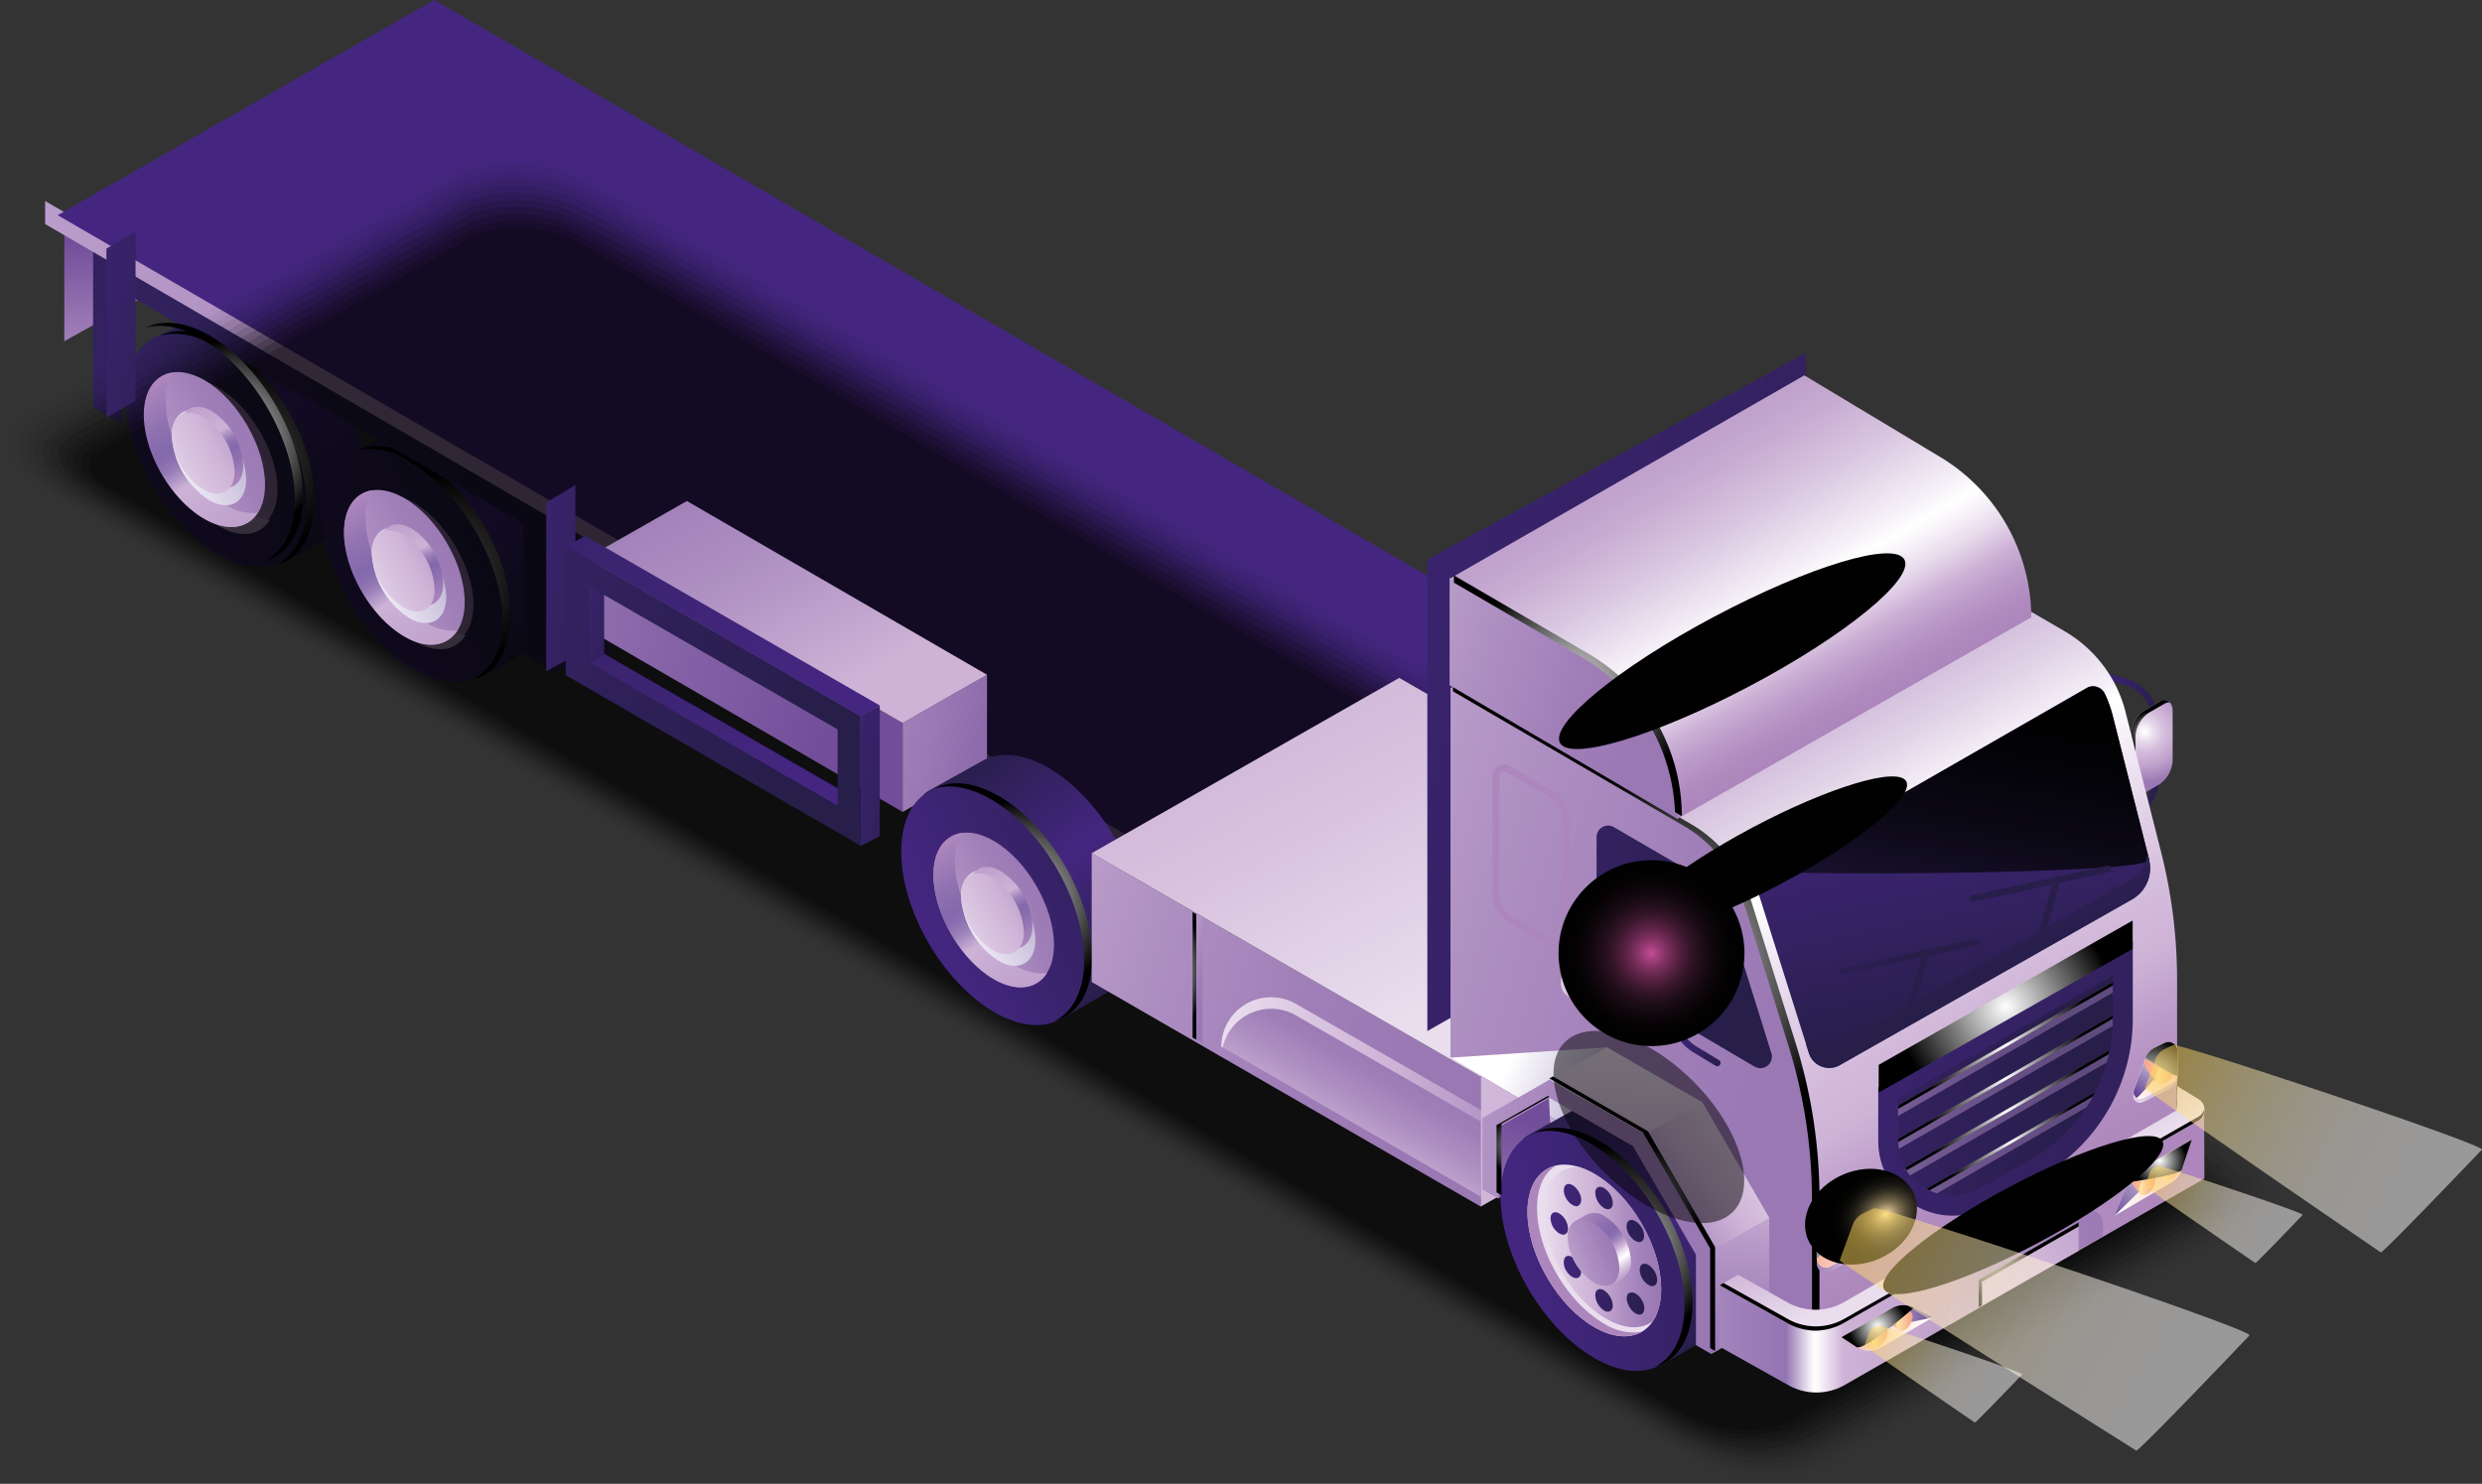 <svg xmlns="http://www.w3.org/2000/svg" xmlns:xlink="http://www.w3.org/1999/xlink" viewBox="0 0 363.62 217.42"><rect x="0" y="0" width="363.62" height="217.42" fill="#333333" stroke="none"/><defs><style>.cls-1{fill:url(#Linear_Gradient_1);}.cls-2{isolation:isolate;}.cls-3{fill:url(#linear-gradient);}.cls-4{fill:url(#linear-gradient-2);}.cls-5{fill:url(#radial-gradient);}.cls-6{fill:url(#linear-gradient-3);}.cls-7{fill:url(#linear-gradient-4);}.cls-8{fill:url(#linear-gradient-5);}.cls-9{fill:url(#linear-gradient-6);}.cls-10{fill:url(#linear-gradient-7);}.cls-11{fill:url(#linear-gradient-8);}.cls-12{fill:url(#linear-gradient-9);}.cls-13{fill:url(#radial-gradient-2);}.cls-14{fill:url(#linear-gradient-10);}.cls-15{fill:url(#linear-gradient-11);}.cls-16{fill:url(#linear-gradient-12);}.cls-17{fill:url(#linear-gradient-13);}.cls-18{fill:url(#linear-gradient-14);}.cls-19{fill:url(#linear-gradient-15);}.cls-20{fill:url(#linear-gradient-16);}.cls-21{fill:url(#linear-gradient-17);}.cls-22{fill:url(#linear-gradient-18);}.cls-23{fill:url(#linear-gradient-19);}.cls-24{fill:url(#linear-gradient-20);}.cls-25{fill:url(#linear-gradient-21);}.cls-26{fill:url(#linear-gradient-22);}.cls-27{fill:url(#linear-gradient-23);}.cls-28{fill:url(#linear-gradient-24);}.cls-29{fill:url(#linear-gradient-25);}.cls-30{fill:#442680;}.cls-31{mask:url(#mask);}.cls-32{fill:url(#New_Gradient_Swatch_copy_25);}.cls-33{fill:url(#New_Gradient_Swatch_copy_31);}.cls-126,.cls-129,.cls-157,.cls-158,.cls-162,.cls-163,.cls-164,.cls-165,.cls-166,.cls-171,.cls-34,.cls-78,.cls-86,.cls-91{mix-blend-mode:color-dodge;}.cls-34{fill:url(#Radial_Gradient_1);}.cls-35,.cls-36,.cls-37,.cls-38,.cls-39,.cls-40,.cls-41,.cls-42,.cls-43,.cls-44,.cls-45,.cls-46{fill:#010101;}.cls-35{opacity:0;}.cls-36{opacity:0.02;}.cls-37{opacity:0.04;}.cls-38{opacity:0.05;}.cls-39{opacity:0.07;}.cls-40{opacity:0.09;}.cls-41{opacity:0.11;}.cls-42{opacity:0.13;}.cls-43{opacity:0.15;}.cls-44{opacity:0.16;}.cls-45{opacity:0.18;}.cls-46{opacity:0.2;}.cls-111,.cls-155,.cls-159,.cls-160,.cls-161,.cls-167,.cls-168,.cls-169,.cls-170,.cls-47,.cls-70,.cls-97{mix-blend-mode:screen;}.cls-47{fill:url(#Radial_Gradient_1-2);}.cls-48{fill:url(#New_Gradient_Swatch_copy_35);}.cls-49{fill:url(#linear-gradient-26);}.cls-101,.cls-104,.cls-130,.cls-131,.cls-134,.cls-136,.cls-138,.cls-139,.cls-140,.cls-50,.cls-55,.cls-73,.cls-77,.cls-80{mix-blend-mode:multiply;}.cls-50{fill:url(#linear-gradient-27);}.cls-51{fill:url(#linear-gradient-28);}.cls-52{fill:url(#New_Gradient_Swatch_copy_35-2);}.cls-53{fill:url(#New_Gradient_Swatch_copy_35-3);}.cls-54{fill:url(#linear-gradient-29);}.cls-55{fill:url(#linear-gradient-30);}.cls-56{fill:url(#linear-gradient-31);}.cls-57{fill:url(#New_Gradient_Swatch_copy_35-4);}.cls-58{fill:url(#linear-gradient-32);}.cls-59{fill:url(#linear-gradient-33);}.cls-60{fill:url(#linear-gradient-34);}.cls-61{fill:url(#New_Gradient_Swatch_copy_25-2);}.cls-62{fill:url(#New_Gradient_Swatch_copy_25-3);}.cls-63{fill:url(#New_Gradient_Swatch_copy_25-4);}.cls-64{fill:url(#New_Gradient_Swatch_copy_25-5);}.cls-65{fill:url(#New_Gradient_Swatch_copy_25-6);}.cls-66{fill:url(#New_Gradient_Swatch_copy_25-7);}.cls-67{fill:url(#New_Gradient_Swatch_copy_25-8);}.cls-68{fill:url(#New_Gradient_Swatch_copy_42);}.cls-69{fill:url(#New_Gradient_Swatch_copy_25-9);}.cls-70{fill:url(#Radial_Gradient_1-3);}.cls-71{fill:url(#New_Gradient_Swatch_copy_35-5);}.cls-72{fill:url(#linear-gradient-35);}.cls-73{fill:url(#linear-gradient-36);}.cls-74{fill:url(#linear-gradient-37);}.cls-75{fill:url(#New_Gradient_Swatch_copy_35-6);}.cls-76{fill:url(#New_Gradient_Swatch_copy_35-7);}.cls-77{fill:url(#New_Gradient_Swatch_copy_35-8);}.cls-78{fill:url(#Radial_Gradient_1-4);}.cls-79{fill:url(#New_Gradient_Swatch_copy_35-9);}.cls-80{fill:url(#New_Gradient_Swatch_copy_35-10);}.cls-81{fill:url(#New_Gradient_Swatch_copy_35-11);}.cls-82{fill:url(#New_Gradient_Swatch_copy_35-12);}.cls-83{fill:url(#New_Gradient_Swatch_copy_25-10);}.cls-84{fill:url(#linear-gradient-38);}.cls-85{fill:url(#New_Gradient_Swatch_copy_35-13);}.cls-86{fill:url(#Radial_Gradient_1-5);}.cls-87{fill:url(#New_Gradient_Swatch_copy_25-11);}.cls-88{fill:url(#New_Gradient_Swatch_copy_25-12);}.cls-89{fill:url(#New_Gradient_Swatch_copy_25-13);}.cls-163,.cls-167,.cls-168,.cls-169,.cls-170,.cls-90{opacity:0.5;}.cls-90{fill:url(#New_Gradient_Swatch_copy_35-14);}.cls-92{fill:url(#Radial_Gradient_1-6);}.cls-93{fill:url(#Radial_Gradient_1-7);}.cls-94{fill:url(#Radial_Gradient_1-8);}.cls-95{fill:url(#Radial_Gradient_1-9);}.cls-96{fill:url(#New_Gradient_Swatch_copy_25-14);}.cls-97{fill:url(#linear-gradient-39);}.cls-98{fill:url(#New_Gradient_Swatch_copy_25-15);}.cls-99{fill:url(#New_Gradient_Swatch_copy_25-16);}.cls-100{fill:url(#New_Gradient_Swatch_copy_25-17);}.cls-102{fill:#ac86bc;}.cls-103{fill:url(#New_Gradient_Swatch_copy_35-15);}.cls-104{fill:url(#linear-gradient-40);}.cls-105{fill:url(#linear-gradient-41);}.cls-106{fill:url(#New_Gradient_Swatch_copy_42-2);}.cls-107{fill:url(#New_Gradient_Swatch_copy_25-18);}.cls-108{fill:url(#New_Gradient_Swatch_copy_35-16);}.cls-109{fill:url(#New_Gradient_Swatch_copy_35-17);}.cls-110{fill:url(#New_Gradient_Swatch_copy_22);}.cls-111{fill:url(#Radial_Gradient_1-10);}.cls-112{fill:url(#New_Gradient_Swatch_copy_25-19);}.cls-113{fill:url(#New_Gradient_Swatch_copy_23);}.cls-114{fill:url(#New_Gradient_Swatch_copy_35-18);}.cls-115{fill:url(#New_Gradient_Swatch_copy_35-19);}.cls-116{fill:url(#New_Gradient_Swatch_copy_35-20);}.cls-117{fill:url(#New_Gradient_Swatch_copy_35-21);}.cls-118{fill:url(#Radial_Gradient_1-11);}.cls-119{fill:url(#Radial_Gradient_1-12);}.cls-120{fill:url(#linear-gradient-42);}.cls-121{fill:url(#New_Gradient_Swatch_copy_35-22);}.cls-122{fill:url(#radial-gradient-3);}.cls-123{fill:url(#radial-gradient-4);}.cls-124{fill:url(#New_Gradient_Swatch_copy_25-20);}.cls-125{fill:url(#New_Gradient_Swatch_copy_31-2);}.cls-126{fill:url(#Radial_Gradient_1-13);}.cls-127{fill:url(#linear-gradient-43);}.cls-128{fill:url(#New_Gradient_Swatch_copy_35-23);}.cls-129{fill:url(#Radial_Gradient_1-14);}.cls-130{fill:url(#New_Gradient_Swatch_copy_35-24);}.cls-131{fill:url(#New_Gradient_Swatch_copy_35-25);}.cls-132{fill:url(#linear-gradient-44);}.cls-133{fill:url(#linear-gradient-45);}.cls-134{fill:url(#linear-gradient-46);}.cls-135{fill:url(#linear-gradient-47);}.cls-136{fill:url(#linear-gradient-48);}.cls-137{fill:url(#linear-gradient-49);}.cls-138{fill:url(#linear-gradient-50);}.cls-139{fill:url(#New_Gradient_Swatch_copy_35-26);}.cls-140{fill:url(#linear-gradient-51);}.cls-141{fill:url(#New_Gradient_Swatch_copy_8);}.cls-142{fill:url(#New_Gradient_Swatch_copy_8-2);}.cls-143{fill:url(#New_Gradient_Swatch_copy_8-3);}.cls-144{fill:url(#New_Gradient_Swatch_copy_8-4);}.cls-145{fill:url(#New_Gradient_Swatch_copy_8-5);}.cls-146{fill:url(#New_Gradient_Swatch_copy_8-6);}.cls-147{fill:url(#New_Gradient_Swatch_copy_8-7);}.cls-148{fill:url(#New_Gradient_Swatch_copy_8-8);}.cls-149{fill:url(#New_Gradient_Swatch_copy_8-9);}.cls-150{fill:url(#New_Gradient_Swatch_copy_8-10);}.cls-151{fill:url(#New_Gradient_Swatch_copy_8-11);}.cls-152{fill:url(#New_Gradient_Swatch_copy_8-12);}.cls-153{fill:url(#New_Gradient_Swatch_copy_8-13);}.cls-154{fill:url(#New_Gradient_Swatch_copy_8-14);}.cls-155{fill:url(#Radial_Gradient_1-15);}.cls-156{fill:url(#New_Gradient_Swatch_copy_35-27);}.cls-157{fill:url(#Radial_Gradient_1-16);}.cls-158{fill:url(#Radial_Gradient_1-17);}.cls-159{fill:url(#Radial_Gradient_1-18);}.cls-160{fill:url(#Radial_Gradient_1-19);}.cls-161{fill:url(#Radial_Gradient_1-20);}.cls-162{fill:url(#radial-gradient-5);}.cls-163{fill:url(#radial-gradient-6);}.cls-164{fill:url(#radial-gradient-7);}.cls-165{fill:url(#radial-gradient-8);}.cls-166{fill:url(#radial-gradient-9);}.cls-167{fill:url(#linear-gradient-52);}.cls-168{fill:url(#linear-gradient-53);}.cls-169{fill:url(#linear-gradient-54);}.cls-170{fill:url(#linear-gradient-55);}.cls-171{fill:url(#radial-gradient-10);}</style><linearGradient id="Linear_Gradient_1" x1="4971.24" y1="28.59" x2="5098.54" y2="-51.62" gradientTransform="matrix(1, 0, 0, -1, -4709.99, 139.96)" gradientUnits="userSpaceOnUse"><stop offset="0" stop-color="#fff"/><stop offset="1"/></linearGradient><linearGradient id="linear-gradient" x1="3061" y1="216.97" x2="3084.49" y2="248.44" gradientTransform="translate(3111.29 294.52) rotate(180)" gradientUnits="userSpaceOnUse"><stop offset="0" stop-color="#271e4a"/><stop offset="0.5" stop-color="#442680"/><stop offset="1" stop-color="#271e4a"/></linearGradient><linearGradient id="linear-gradient-2" x1="3069.24" y1="233.35" x2="3105.53" y2="216.37" gradientTransform="translate(3111.29 294.52) rotate(180)" gradientUnits="userSpaceOnUse"><stop offset="0" stop-color="#271e4a"/><stop offset="1" stop-color="#442680"/></linearGradient><radialGradient id="radial-gradient" cx="375.81" cy="657.35" r="2.81" gradientTransform="translate(-1895.82 -3311.56) scale(5.14)" gradientUnits="userSpaceOnUse"><stop offset="0" stop-color="#fff"/><stop offset="1" stop-color="#010101"/></radialGradient><linearGradient id="linear-gradient-3" x1="3072.33" y1="231.7" x2="3103.27" y2="214.75" gradientTransform="translate(3111.29 294.52) rotate(180)" gradientUnits="userSpaceOnUse"><stop offset="0" stop-color="#9a78b4"/><stop offset="0.14" stop-color="#a180b9"/><stop offset="0.33" stop-color="#b192c4"/><stop offset="0.55" stop-color="#cbafd5"/><stop offset="0.58" stop-color="#ceb3d7"/><stop offset="0.76" stop-color="#d9c3e0"/><stop offset="1" stop-color="#eadeee"/></linearGradient><linearGradient id="linear-gradient-4" x1="3075.48" y1="216.65" x2="3087.85" y2="236.34" gradientTransform="translate(3111.29 294.52) rotate(180)" gradientUnits="userSpaceOnUse"><stop offset="0.01" stop-color="#c0a2cd"/><stop offset="0.23" stop-color="#c8abd2"/><stop offset="0.36" stop-color="#ceb3d7"/><stop offset="0.43" stop-color="#b094c6"/><stop offset="0.49" stop-color="#987cb7"/><stop offset="0.56" stop-color="#896eaf"/><stop offset="0.61" stop-color="#8369ac"/><stop offset="0.76" stop-color="#8e71b0"/><stop offset="1" stop-color="#ac86bc"/></linearGradient><linearGradient id="linear-gradient-5" x1="3063.31" y1="234.67" x2="3086.09" y2="222.86" gradientTransform="translate(3111.29 294.52) rotate(180)" gradientUnits="userSpaceOnUse"><stop offset="0" stop-color="#8771b1"/><stop offset="1" stop-color="#fff"/></linearGradient><linearGradient id="linear-gradient-6" x1="3080.85" y1="233.61" x2="3075.44" y2="222.63" xlink:href="#linear-gradient-4"/><linearGradient id="linear-gradient-7" x1="3066.53" y1="234.14" x2="3085.83" y2="224.13" xlink:href="#linear-gradient-3"/><linearGradient id="linear-gradient-8" x1="3032.28" y1="200.06" x2="3055.76" y2="231.54" xlink:href="#linear-gradient"/><linearGradient id="linear-gradient-9" x1="3040.54" y1="216.45" x2="3076.83" y2="199.48" xlink:href="#linear-gradient-2"/><radialGradient id="radial-gradient-2" cx="379.41" cy="659.47" r="2.82" gradientTransform="translate(-1885.62 -3305.55) scale(5.14)" xlink:href="#radial-gradient"/><linearGradient id="linear-gradient-10" x1="3043.63" y1="214.8" x2="3074.57" y2="197.86" xlink:href="#linear-gradient-3"/><linearGradient id="linear-gradient-11" x1="3046.76" y1="199.74" x2="3059.13" y2="219.43" xlink:href="#linear-gradient-4"/><linearGradient id="linear-gradient-12" x1="3034.6" y1="217.78" x2="3057.39" y2="205.96" xlink:href="#linear-gradient-5"/><linearGradient id="linear-gradient-13" x1="3052.2" y1="216.66" x2="3046.79" y2="205.69" xlink:href="#linear-gradient-4"/><linearGradient id="linear-gradient-14" x1="3037.72" y1="217.02" x2="3057.01" y2="207.02" xlink:href="#linear-gradient-3"/><linearGradient id="linear-gradient-15" x1="2986.42" y1="190.43" x2="3082.23" y2="219.12" gradientTransform="translate(3111.29 294.52) rotate(180)" gradientUnits="userSpaceOnUse"><stop offset="0.02" stop-color="#724e9a"/><stop offset="0.53" stop-color="#9a78b4"/><stop offset="0.64" stop-color="#a180b9"/><stop offset="0.8" stop-color="#b192c4"/><stop offset="0.98" stop-color="#cbafd5"/><stop offset="1" stop-color="#ceb3d7"/></linearGradient><linearGradient id="linear-gradient-16" x1="3035.15" y1="281.77" x2="2988.84" y2="193.51" xlink:href="#linear-gradient-15"/><linearGradient id="linear-gradient-17" x1="3082.29" y1="260.57" x2="3081.02" y2="236.74" xlink:href="#linear-gradient-15"/><linearGradient id="linear-gradient-18" x1="3086.29" y1="277.95" x2="3082.9" y2="271.5" xlink:href="#linear-gradient-3"/><linearGradient id="linear-gradient-19" x1="3040.85" y1="236.52" x2="3151.09" y2="193.95" xlink:href="#linear-gradient-2"/><linearGradient id="linear-gradient-20" x1="3014.25" y1="206.08" x2="3042.62" y2="212.44" xlink:href="#linear-gradient-2"/><linearGradient id="linear-gradient-21" x1="3038.46" y1="250.93" x2="3000.46" y2="178.52" xlink:href="#linear-gradient-2"/><linearGradient id="linear-gradient-22" x1="3015.52" y1="202.72" x2="3030.87" y2="206.16" xlink:href="#linear-gradient-2"/><linearGradient id="linear-gradient-23" x1="2991.82" y1="188.29" x2="3089.05" y2="217.4" xlink:href="#linear-gradient-2"/><linearGradient id="linear-gradient-24" x1="3044.07" y1="277.35" x2="2999.24" y2="191.9" xlink:href="#linear-gradient-2"/><linearGradient id="linear-gradient-25" x1="2942.48" y1="186.49" x2="3359.9" y2="311.48" xlink:href="#linear-gradient-3"/><mask id="mask" x="-17.43" y="-97.07" width="426.02" height="334.1" maskUnits="userSpaceOnUse"><rect class="cls-1" x="-17.43" y="-97.07" width="426.02" height="334.1" transform="translate(391.15 139.96) rotate(180)"/></mask><linearGradient id="New_Gradient_Swatch_copy_25" x1="4784.82" y1="110.18" x2="4794.91" y2="110.18" gradientTransform="matrix(-1, 0, 0, 1, 5101.13, 0)" xlink:href="#linear-gradient-2"/><radialGradient id="New_Gradient_Swatch_copy_31" cx="4786.96" cy="107.2" r="10.37" gradientTransform="matrix(-1, 0, 0, 1, 5101.13, 0)" gradientUnits="userSpaceOnUse"><stop offset="0.01" stop-color="#fff"/><stop offset="0.16" stop-color="#e5d6e9"/><stop offset="0.29" stop-color="#d4bcdc"/><stop offset="0.36" stop-color="#ceb3d7"/><stop offset="0.48" stop-color="#c0a3ce"/><stop offset="0.71" stop-color="#9c7ab5"/><stop offset="0.72" stop-color="#9a78b4"/><stop offset="0.99" stop-color="#9a78b4"/><stop offset="1" stop-color="#9a78b4"/></radialGradient><radialGradient id="Radial_Gradient_1" cx="4786.07" cy="107.48" r="3.21" gradientTransform="matrix(-1, 0, 0, 1, 5101.13, 0)" xlink:href="#Linear_Gradient_1"/><radialGradient id="Radial_Gradient_1-2" cx="-1956.53" cy="64.71" r="14.76" gradientTransform="translate(1989.4)" xlink:href="#Linear_Gradient_1"/><linearGradient id="New_Gradient_Swatch_copy_35" x1="-1952.34" y1="61.96" x2="-1983.91" y2="79.25" gradientTransform="translate(1989.4)" gradientUnits="userSpaceOnUse"><stop offset="0" stop-color="#9a78b4"/><stop offset="0.14" stop-color="#a07fb8"/><stop offset="0.33" stop-color="#b091c3"/><stop offset="0.55" stop-color="#caafd4"/><stop offset="0.58" stop-color="#ceb3d7"/><stop offset="0.76" stop-color="#d8c3df"/><stop offset="1" stop-color="#eadeee"/></linearGradient><linearGradient id="linear-gradient-26" x1="-1955.39" y1="77.14" x2="-1968.01" y2="57.04" gradientTransform="translate(1989.4)" gradientUnits="userSpaceOnUse"><stop offset="0.01" stop-color="#c0a2cd"/><stop offset="0.24" stop-color="#c8acd3"/><stop offset="0.36" stop-color="#ceb3d7"/><stop offset="0.43" stop-color="#af94c5"/><stop offset="0.49" stop-color="#977cb7"/><stop offset="0.56" stop-color="#886eaf"/><stop offset="0.61" stop-color="#8369ac"/><stop offset="0.75" stop-color="#8e71b0"/><stop offset="0.99" stop-color="#ab85bc"/><stop offset="1" stop-color="#ac86bc"/></linearGradient><linearGradient id="linear-gradient-27" x1="5054.86" y1="58.92" x2="5078.12" y2="70.98" gradientTransform="matrix(-1, 0, 0, 1, 5101.13, 0)" xlink:href="#linear-gradient-5"/><linearGradient id="linear-gradient-28" x1="5072.85" y1="59.98" x2="5067.32" y2="71.18" gradientTransform="matrix(-1, 0, 0, 1, 5101.13, 0)" xlink:href="#linear-gradient-26"/><linearGradient id="New_Gradient_Swatch_copy_35-2" x1="5058.12" y1="59.53" x2="5077.81" y2="69.74" gradientTransform="matrix(-1, 0, 0, 1, 5101.13, 0)" xlink:href="#New_Gradient_Swatch_copy_35"/><linearGradient id="New_Gradient_Swatch_copy_35-3" x1="-1923.03" y1="79.23" x2="-1954.61" y2="96.52" xlink:href="#New_Gradient_Swatch_copy_35"/><linearGradient id="linear-gradient-29" x1="-1926.08" y1="94.41" x2="-1938.71" y2="74.31" xlink:href="#linear-gradient-26"/><linearGradient id="linear-gradient-30" x1="5025.56" y1="76.18" x2="5048.81" y2="88.24" gradientTransform="matrix(-1, 0, 0, 1, 5101.13, 0)" xlink:href="#linear-gradient-5"/><linearGradient id="linear-gradient-31" x1="5043.55" y1="77.25" x2="5038.02" y2="88.45" gradientTransform="matrix(-1, 0, 0, 1, 5101.13, 0)" xlink:href="#linear-gradient-26"/><linearGradient id="New_Gradient_Swatch_copy_35-4" x1="5028.81" y1="76.79" x2="5048.51" y2="87.01" gradientTransform="matrix(-1, 0, 0, 1, 5101.13, 0)" xlink:href="#New_Gradient_Swatch_copy_35"/><linearGradient id="linear-gradient-32" x1="4976.43" y1="104.04" x2="5074.21" y2="74.76" gradientTransform="matrix(-1, 0, 0, 1, 5101.13, 0)" gradientUnits="userSpaceOnUse"><stop offset="0.02" stop-color="#724e9a"/><stop offset="0.53" stop-color="#9a78b4"/><stop offset="0.64" stop-color="#a07fb8"/><stop offset="0.8" stop-color="#b091c3"/><stop offset="0.98" stop-color="#caafd4"/><stop offset="1" stop-color="#ceb3d7"/></linearGradient><linearGradient id="linear-gradient-33" x1="4941.8" y1="113.61" x2="4984.55" y2="104.02" xlink:href="#linear-gradient-32"/><linearGradient id="linear-gradient-34" x1="5026.1" y1="10.77" x2="4978.84" y2="100.85" xlink:href="#linear-gradient-32"/><linearGradient id="New_Gradient_Swatch_copy_25-2" x1="5069.23" y1="50.71" x2="5098.19" y2="44.21" gradientTransform="matrix(-1, 0, 0, 1, 5101.13, 0)" xlink:href="#linear-gradient-2"/><linearGradient id="New_Gradient_Swatch_copy_25-3" x1="5004.79" y1="87.91" x2="5033.75" y2="81.42" gradientTransform="matrix(-1, 0, 0, 1, 5101.13, 0)" xlink:href="#linear-gradient-2"/><linearGradient id="New_Gradient_Swatch_copy_25-4" x1="5029.47" y1="42.24" x2="4990.69" y2="116.15" gradientTransform="matrix(-1, 0, 0, 1, 5101.13, 0)" xlink:href="#linear-gradient-2"/><linearGradient id="New_Gradient_Swatch_copy_25-5" x1="5006.11" y1="91.45" x2="5021.78" y2="87.94" gradientTransform="matrix(-1, 0, 0, 1, 5101.13, 0)" xlink:href="#linear-gradient-2"/><linearGradient id="New_Gradient_Swatch_copy_25-6" x1="4981.99" y1="106.39" x2="5081.22" y2="76.68" gradientTransform="matrix(-1, 0, 0, 1, 5101.13, 0)" xlink:href="#linear-gradient-2"/><linearGradient id="New_Gradient_Swatch_copy_25-7" x1="4963.31" y1="115.99" x2="4984.45" y2="111.25" gradientTransform="matrix(-1, 0, 0, 1, 5101.13, 0)" xlink:href="#linear-gradient-2"/><linearGradient id="New_Gradient_Swatch_copy_25-8" x1="5035.32" y1="15.35" x2="4989.56" y2="102.55" gradientTransform="matrix(-1, 0, 0, 1, 5101.13, 0)" xlink:href="#linear-gradient-2"/><linearGradient id="New_Gradient_Swatch_copy_42" x1="-1825.3" y1="144.51" x2="-1849.27" y2="112.38" gradientTransform="translate(1989.4)" xlink:href="#linear-gradient"/><linearGradient id="New_Gradient_Swatch_copy_25-9" x1="4945.23" y1="127.88" x2="4982.27" y2="145.2" gradientTransform="matrix(-0.86, -0.5, -0.5, 0.86, 4490.69, 2519.08)" xlink:href="#linear-gradient-2"/><radialGradient id="Radial_Gradient_1-3" cx="-1840.9" cy="132.19" r="14.76" gradientTransform="translate(1989.4)" xlink:href="#Linear_Gradient_1"/><linearGradient id="New_Gradient_Swatch_copy_35-5" x1="-1836.71" y1="129.44" x2="-1868.29" y2="146.73" xlink:href="#New_Gradient_Swatch_copy_35"/><linearGradient id="linear-gradient-35" x1="-1839.76" y1="144.62" x2="-1852.38" y2="124.52" xlink:href="#linear-gradient-26"/><linearGradient id="linear-gradient-36" x1="4939.23" y1="126.4" x2="4962.49" y2="138.46" gradientTransform="matrix(-1, 0, 0, 1, 5101.13, 0)" xlink:href="#linear-gradient-5"/><linearGradient id="linear-gradient-37" x1="4957.22" y1="127.46" x2="4951.7" y2="138.66" gradientTransform="matrix(-1, 0, 0, 1, 5101.13, 0)" xlink:href="#linear-gradient-26"/><linearGradient id="New_Gradient_Swatch_copy_35-6" x1="4942.49" y1="127.01" x2="4962.19" y2="137.22" gradientTransform="matrix(-1, 0, 0, 1, 5101.13, 0)" xlink:href="#New_Gradient_Swatch_copy_35"/><linearGradient id="New_Gradient_Swatch_copy_35-7" x1="4893.81" y1="156.56" x2="5021.5" y2="118.32" gradientTransform="matrix(-1, 0, 0, 1, 5101.13, 0)" xlink:href="#New_Gradient_Swatch_copy_35"/><linearGradient id="New_Gradient_Swatch_copy_35-8" x1="4923.7" y1="143.9" x2="4935.27" y2="140.44" gradientTransform="matrix(-1, 0, 0, 1, 5101.13, 0)" xlink:href="#New_Gradient_Swatch_copy_35"/><radialGradient id="Radial_Gradient_1-4" cx="4932.54" cy="142.31" r="9.14" gradientTransform="matrix(-1, 0, 0, 1, 5101.13, 0)" xlink:href="#Linear_Gradient_1"/><linearGradient id="New_Gradient_Swatch_copy_35-9" x1="4898.27" y1="154.85" x2="4910.43" y2="175.88" gradientTransform="matrix(-1, 0, 0, 1, 5101.13, 0)" xlink:href="#New_Gradient_Swatch_copy_35"/><linearGradient id="New_Gradient_Swatch_copy_35-10" x1="4862.37" y1="155.07" x2="4921.71" y2="155.31" gradientTransform="matrix(-1, 0, 0, 1, 5101.13, 0)" xlink:href="#New_Gradient_Swatch_copy_35"/><linearGradient id="New_Gradient_Swatch_copy_35-11" x1="4795.27" y1="169.3" x2="4931.06" y2="138.87" gradientTransform="matrix(-1, 0, 0, 1, 5101.13, 0)" xlink:href="#New_Gradient_Swatch_copy_35"/><linearGradient id="New_Gradient_Swatch_copy_35-12" x1="4944.71" y1="24.63" x2="4882.46" y2="143.27" gradientTransform="matrix(-1, 0, 0, 1, 5101.13, 0)" xlink:href="#New_Gradient_Swatch_copy_35"/><linearGradient id="New_Gradient_Swatch_copy_25-10" x1="4765.57" y1="123.51" x2="4966.98" y2="78.36" gradientTransform="matrix(-1, 0, 0, 1, 5101.13, 0)" xlink:href="#linear-gradient-2"/><linearGradient id="linear-gradient-38" x1="4851.73" y1="80.54" x2="4798.48" y2="174.77" gradientTransform="matrix(-1, 0, 0, 1, 5101.13, 0)" gradientUnits="userSpaceOnUse"><stop offset="0.01" stop-color="#c0a2cd"/><stop offset="0.13" stop-color="#c2a5cf"/><stop offset="0.22" stop-color="#c8aed4"/><stop offset="0.29" stop-color="#d3bedc"/><stop offset="0.36" stop-color="#e2d5e8"/><stop offset="0.43" stop-color="#f6f1f8"/><stop offset="0.45" stop-color="#fff"/><stop offset="0.51" stop-color="#f4edf6"/><stop offset="0.62" stop-color="#dfcee5"/><stop offset="0.71" stop-color="#d3badb"/><stop offset="0.78" stop-color="#ceb3d7"/><stop offset="0.78" stop-color="#cdb2d6"/><stop offset="0.86" stop-color="#bb9ac8"/><stop offset="0.94" stop-color="#b08bbf"/><stop offset="1" stop-color="#ac86bc"/></linearGradient><linearGradient id="New_Gradient_Swatch_copy_35-13" x1="4840.26" y1="155.59" x2="4985.82" y2="112" gradientTransform="matrix(-1, 0, 0, 1, 5101.13, 0)" xlink:href="#New_Gradient_Swatch_copy_35"/><radialGradient id="Radial_Gradient_1-5" cx="4859.11" cy="142.33" r="27.98" gradientTransform="matrix(-1, 0, 0, 1, 5101.13, 0)" xlink:href="#Linear_Gradient_1"/><linearGradient id="New_Gradient_Swatch_copy_25-11" x1="4845.16" y1="141.47" x2="4907.58" y2="122.78" gradientTransform="matrix(-1, 0, 0, 1, 5101.13, 0)" xlink:href="#linear-gradient-2"/><linearGradient id="New_Gradient_Swatch_copy_25-12" x1="4753.12" y1="169.08" x2="4864.43" y2="144.12" gradientTransform="matrix(-1, 0, 0, 1, 5101.13, 0)" xlink:href="#linear-gradient-2"/><linearGradient id="New_Gradient_Swatch_copy_25-13" x1="4796.39" y1="158.19" x2="4863.99" y2="167.26" gradientTransform="matrix(-1, 0, 0, 1, 5101.13, 0)" xlink:href="#linear-gradient-2"/><linearGradient id="New_Gradient_Swatch_copy_35-14" x1="4796.48" y1="158.31" x2="4863.81" y2="167.35" gradientTransform="matrix(-1, 0, 0, 1, 5101.13, 0)" xlink:href="#New_Gradient_Swatch_copy_35"/><radialGradient id="Radial_Gradient_1-6" cx="4806.54" cy="167.2" r="10.13" gradientTransform="matrix(-1, 0, 0, 1, 5101.13, 0)" xlink:href="#Linear_Gradient_1"/><radialGradient id="Radial_Gradient_1-7" cx="4807.05" cy="162.69" r="12.29" gradientTransform="matrix(-1, 0, 0, 1, 5101.13, 0)" xlink:href="#Linear_Gradient_1"/><radialGradient id="Radial_Gradient_1-8" cx="4807.32" cy="158.06" r="12.91" gradientTransform="matrix(-1, 0, 0, 1, 5101.13, 0)" xlink:href="#Linear_Gradient_1"/><radialGradient id="Radial_Gradient_1-9" cx="4807.32" cy="153.19" r="12.91" gradientTransform="matrix(-1, 0, 0, 1, 5101.13, 0)" xlink:href="#Linear_Gradient_1"/><linearGradient id="New_Gradient_Swatch_copy_25-14" x1="4810.47" y1="150.3" x2="4818.56" y2="110.08" gradientTransform="matrix(-1, 0, 0, 1, 5101.13, 0)" xlink:href="#linear-gradient-2"/><linearGradient id="linear-gradient-39" x1="4820.99" y1="165.7" x2="4809.96" y2="102.8" gradientTransform="matrix(-1, 0, 0, 1, 5101.13, 0)" gradientUnits="userSpaceOnUse"><stop offset="0" stop-color="#46328a"/><stop offset="0.2" stop-color="#332463"/><stop offset="0.45" stop-color="#1d1539"/><stop offset="0.67" stop-color="#0e0a1a"/><stop offset="0.87" stop-color="#040308"/><stop offset="1" stop-color="#010101"/></linearGradient><linearGradient id="New_Gradient_Swatch_copy_25-15" x1="4809.9" y1="143.02" x2="4821.33" y2="115.79" gradientTransform="matrix(-1, 0, 0, 1, 5101.13, 0)" xlink:href="#linear-gradient-2"/><linearGradient id="New_Gradient_Swatch_copy_25-16" x1="4804.16" y1="127.09" x2="4826.86" y2="98.89" gradientTransform="matrix(-1, 0, 0, 1, 5101.13, 0)" xlink:href="#linear-gradient-2"/><linearGradient id="New_Gradient_Swatch_copy_25-17" x1="4821" y1="140.64" x2="4843.69" y2="112.43" gradientTransform="matrix(-1, 0, 0, 1, 5101.13, 0)" xlink:href="#linear-gradient-2"/><linearGradient id="New_Gradient_Swatch_copy_35-15" x1="4861.01" y1="143.78" x2="4874.34" y2="145.98" gradientTransform="matrix(-1, 0, 0, 1, 5101.13, 0)" xlink:href="#New_Gradient_Swatch_copy_35"/><linearGradient id="linear-gradient-40" x1="4856.27" y1="165.23" x2="4879.52" y2="154.81" gradientTransform="matrix(-1, 0, 0, 1, 5101.13, 0)" xlink:href="#linear-gradient-5"/><linearGradient id="linear-gradient-41" x1="4876.19" y1="163.98" x2="4886.89" y2="194.26" xlink:href="#linear-gradient-32"/><linearGradient id="New_Gradient_Swatch_copy_42-2" x1="-2146.89" y1="195.21" x2="-2170.97" y2="162.94" gradientTransform="translate(2398.8)" xlink:href="#linear-gradient"/><linearGradient id="New_Gradient_Swatch_copy_25-18" x1="4855.1" y1="180.83" x2="4901.84" y2="189.79" gradientTransform="matrix(-0.86, -0.5, -0.5, 0.86, 4528.21, 2481.65)" xlink:href="#linear-gradient-2"/><linearGradient id="New_Gradient_Swatch_copy_35-16" x1="4857.77" y1="183.22" x2="4877.35" y2="183.22" gradientTransform="matrix(-0.86, -0.5, -0.5, 0.86, 4528.22, 2481.64)" xlink:href="#New_Gradient_Swatch_copy_35"/><linearGradient id="New_Gradient_Swatch_copy_35-17" x1="4857.77" y1="182.73" x2="4875" y2="182.73" gradientTransform="matrix(-1, 0, 0, 1, 5101.13, 0)" xlink:href="#New_Gradient_Swatch_copy_35"/><radialGradient id="New_Gradient_Swatch_copy_22" cx="4866.39" cy="183.27" r="2.95" gradientTransform="matrix(-1, 0, 0, 1, 5101.13, 0)" gradientUnits="userSpaceOnUse"><stop offset="0" stop-color="#efebf2"/><stop offset="0.58" stop-color="#d4d1d8"/><stop offset="0.94" stop-color="#a5a6b9"/><stop offset="1" stop-color="#9d9eb3"/></radialGradient><radialGradient id="Radial_Gradient_1-10" cx="-2162.39" cy="182.75" r="14.84" gradientTransform="translate(2398.8)" xlink:href="#Linear_Gradient_1"/><linearGradient id="New_Gradient_Swatch_copy_25-19" x1="4858.36" y1="183.04" x2="4873.97" y2="183.04" gradientTransform="matrix(-1, 0, 0, 1, 5101.13, 0)" xlink:href="#linear-gradient-2"/><linearGradient id="New_Gradient_Swatch_copy_23" x1="-2160.52" y1="186.93" x2="-2167.11" y2="178.1" gradientTransform="translate(2398.8)" gradientUnits="userSpaceOnUse"><stop offset="0.01" stop-color="#c0a2cd"/><stop offset="0.05" stop-color="#c7acd2"/><stop offset="0.12" stop-color="#d9c7e1"/><stop offset="0.2" stop-color="#f7f3f9"/><stop offset="0.22" stop-color="#fff"/><stop offset="0.25" stop-color="#f9f5fa"/><stop offset="0.3" stop-color="#e8dbec"/><stop offset="0.36" stop-color="#ceb3d7"/><stop offset="0.43" stop-color="#af94c5"/><stop offset="0.49" stop-color="#977cb7"/><stop offset="0.56" stop-color="#886eaf"/><stop offset="0.61" stop-color="#8369ac"/><stop offset="0.75" stop-color="#8e71b0"/><stop offset="0.99" stop-color="#ab85bc"/><stop offset="1" stop-color="#ac86bc"/></linearGradient><linearGradient id="New_Gradient_Swatch_copy_35-18" x1="4863.77" y1="182" x2="4879.7" y2="188.32" gradientTransform="matrix(-1, 0, 0, 1, 5101.13, 0)" xlink:href="#New_Gradient_Swatch_copy_35"/><linearGradient id="New_Gradient_Swatch_copy_35-19" x1="4858.71" y1="200.29" x2="4857.34" y2="153.47" gradientTransform="matrix(-1, 0, 0, 1, 5101.13, 0)" xlink:href="#New_Gradient_Swatch_copy_35"/><linearGradient id="New_Gradient_Swatch_copy_35-20" x1="4863.56" y1="182.24" x2="4842.64" y2="165.71" gradientTransform="matrix(-1, 0, 0, 1, 5101.13, 0)" xlink:href="#New_Gradient_Swatch_copy_35"/><linearGradient id="New_Gradient_Swatch_copy_35-21" x1="4855.56" y1="178.26" x2="4937.51" y2="178.99" gradientTransform="matrix(-1, 0, 0, 1, 5101.13, 0)" xlink:href="#New_Gradient_Swatch_copy_35"/><radialGradient id="Radial_Gradient_1-11" cx="4861.83" cy="176.92" r="9.61" gradientTransform="matrix(-1, 0, 0, 1, 5101.13, 0)" xlink:href="#Linear_Gradient_1"/><radialGradient id="Radial_Gradient_1-12" cx="4878.02" cy="167.85" r="4.82" gradientTransform="matrix(-1, 0, 0, 1, 5101.13, 0)" xlink:href="#Linear_Gradient_1"/><linearGradient id="linear-gradient-42" x1="4849.29" y1="183.29" x2="4779.09" y2="183.29" gradientTransform="matrix(-1, 0, 0, 1, 5101.13, 0)" gradientUnits="userSpaceOnUse"><stop offset="0" stop-color="#a384bc"/><stop offset="0.13" stop-color="#9576b4"/><stop offset="0.14" stop-color="#9475b3"/><stop offset="0.19" stop-color="#f1edf5"/><stop offset="0.2" stop-color="#fff"/><stop offset="0.21" stop-color="#f9f5fa"/><stop offset="0.23" stop-color="#e8dbec"/><stop offset="0.26" stop-color="#ceb3d7"/><stop offset="0.27" stop-color="#cdb2d6"/><stop offset="0.54" stop-color="#bb9ac8"/><stop offset="0.79" stop-color="#b08bbf"/><stop offset="1" stop-color="#ac86bc"/></linearGradient><linearGradient id="New_Gradient_Swatch_copy_35-22" x1="4825.71" y1="152.37" x2="4811.09" y2="180.23" gradientTransform="matrix(-1, 0, 0, 1, 5101.13, 0)" xlink:href="#New_Gradient_Swatch_copy_35"/><radialGradient id="radial-gradient-3" cx="4782.21" cy="160.64" r="1.07" gradientTransform="matrix(-1, 0, 0, 1, 5101.13, 0)" gradientUnits="userSpaceOnUse"><stop offset="0" stop-color="#873a8e"/><stop offset="0.06" stop-color="#76337c"/><stop offset="0.19" stop-color="#522456"/><stop offset="0.33" stop-color="#351737"/><stop offset="0.47" stop-color="#1e0d1f"/><stop offset="0.63" stop-color="#0e060e"/><stop offset="0.8" stop-color="#040204"/><stop offset="1" stop-color="#010101"/></radialGradient><radialGradient id="radial-gradient-4" cx="4813.7" cy="178.76" r="27.59" xlink:href="#radial-gradient-3"/><linearGradient id="New_Gradient_Swatch_copy_25-20" x1="4849.07" y1="141.91" x2="4856.4" y2="141.91" gradientTransform="matrix(-1, 0, 0, 1, 5101.13, 0)" xlink:href="#linear-gradient-2"/><radialGradient id="New_Gradient_Swatch_copy_31-2" cx="4857.64" cy="140.15" r="10.37" xlink:href="#New_Gradient_Swatch_copy_31"/><radialGradient id="Radial_Gradient_1-13" cx="4857" cy="140.31" r="3.21" gradientTransform="matrix(-1, 0, 0, 1, 5101.13, 0)" xlink:href="#Linear_Gradient_1"/><linearGradient id="linear-gradient-43" x1="4856.15" y1="66.54" x2="4832.92" y2="107.03" gradientTransform="matrix(-1, 0, 0, 1, 5101.13, 0)" gradientUnits="userSpaceOnUse"><stop offset="0.01" stop-color="#c0a2cd"/><stop offset="0.11" stop-color="#c7acd2"/><stop offset="0.29" stop-color="#d9c7e1"/><stop offset="0.52" stop-color="#f7f3f9"/><stop offset="0.57" stop-color="#fff"/><stop offset="0.61" stop-color="#f9f5fa"/><stop offset="0.69" stop-color="#e8dbec"/><stop offset="0.78" stop-color="#ceb3d7"/><stop offset="0.78" stop-color="#cdb2d6"/><stop offset="0.86" stop-color="#bb9ac8"/><stop offset="0.94" stop-color="#b08bbf"/><stop offset="1" stop-color="#ac86bc"/></linearGradient><linearGradient id="New_Gradient_Swatch_copy_35-23" x1="4860.62" y1="105.74" x2="4938.02" y2="82.56" gradientTransform="matrix(-1, 0, 0, 1, 5101.13, 0)" xlink:href="#New_Gradient_Swatch_copy_35"/><radialGradient id="Radial_Gradient_1-14" cx="4871.46" cy="101.95" r="17.17" gradientTransform="matrix(-1, 0, 0, 1, 5101.13, 0)" xlink:href="#Linear_Gradient_1"/><linearGradient id="New_Gradient_Swatch_copy_35-24" x1="4835.05" y1="179.72" x2="4824.84" y2="182.8" gradientTransform="matrix(-1, 0, 0, 1, 5101.13, 0)" xlink:href="#New_Gradient_Swatch_copy_35"/><linearGradient id="New_Gradient_Swatch_copy_35-25" x1="4781.24" y1="152.12" x2="4788.37" y2="162.66" gradientTransform="matrix(-1, 0, 0, 1, 5101.13, 0)" xlink:href="#New_Gradient_Swatch_copy_35"/><linearGradient id="linear-gradient-44" x1="4835.05" y1="178.99" x2="4824.84" y2="182.07" gradientTransform="matrix(-1, 0, 0, 1, 5101.13, 0)" gradientUnits="userSpaceOnUse"><stop offset="0" stop-color="#f5aa91"/><stop offset="0.43" stop-color="#f9cdbe"/><stop offset="1" stop-color="#fff"/></linearGradient><linearGradient id="linear-gradient-45" x1="4781.24" y1="151.56" x2="4788.37" y2="162.09" xlink:href="#linear-gradient-44"/><linearGradient id="linear-gradient-46" x1="4788.65" y1="160.25" x2="4782.2" y2="151.13" gradientTransform="matrix(-1, 0, 0, 1, 5101.13, 0)" gradientUnits="userSpaceOnUse"><stop offset="0" stop-color="#603f92"/><stop offset="0.1" stop-color="#785ca2"/><stop offset="0.33" stop-color="#a896c3"/><stop offset="0.53" stop-color="#cdc3dd"/><stop offset="0.72" stop-color="#e8e4f0"/><stop offset="0.87" stop-color="#f9f8fb"/><stop offset="0.97" stop-color="#fff"/><stop offset="1" stop-color="#fff"/></linearGradient><linearGradient id="linear-gradient-47" x1="4832.51" y1="192.88" x2="4819.38" y2="195.8" xlink:href="#linear-gradient-44"/><linearGradient id="linear-gradient-48" x1="4817.72" y1="191.67" x2="4832.98" y2="194.83" gradientTransform="matrix(-1, 0, 0, 1, 5101.13, 0)" gradientUnits="userSpaceOnUse"><stop offset="0" stop-color="#603f92"/><stop offset="0.14" stop-color="#8066a8"/><stop offset="0.36" stop-color="#ad9cc7"/><stop offset="0.56" stop-color="#d1c7df"/><stop offset="0.74" stop-color="#eae6f1"/><stop offset="0.89" stop-color="#f9f8fb"/><stop offset="1" stop-color="#fff"/></linearGradient><linearGradient id="linear-gradient-49" x1="4779.3" y1="165.05" x2="4790.17" y2="177.86" xlink:href="#linear-gradient-44"/><linearGradient id="linear-gradient-50" x1="4792.04" y1="178.54" x2="4780.73" y2="165.22" xlink:href="#linear-gradient-48"/><linearGradient id="New_Gradient_Swatch_copy_35-26" x1="4791.68" y1="177.28" x2="4843.4" y2="208.09" gradientTransform="matrix(-1, 0, 0, 1, 5101.13, 0)" xlink:href="#New_Gradient_Swatch_copy_35"/><linearGradient id="linear-gradient-51" x1="4822.04" y1="179.77" x2="4837.64" y2="175.1" xlink:href="#linear-gradient-48"/><linearGradient id="New_Gradient_Swatch_copy_8" x1="3322.23" y1="177.88" x2="3326.19" y2="177.88" gradientTransform="translate(-3050.53)" gradientUnits="userSpaceOnUse"><stop offset="0.04" stop-color="#f5a78e"/><stop offset="0.31" stop-color="#f7b694"/><stop offset="0.83" stop-color="#fcdfa3"/><stop offset="1" stop-color="#feeda8"/></linearGradient><linearGradient id="New_Gradient_Swatch_copy_8-2" x1="-453.68" y1="178.01" x2="-450.84" y2="178.01" gradientTransform="matrix(-1, 0, 0, 1, -177.41, 0)" xlink:href="#New_Gradient_Swatch_copy_8"/><linearGradient id="New_Gradient_Swatch_copy_8-3" x1="3364.66" y1="156.9" x2="3368.63" y2="156.9" xlink:href="#New_Gradient_Swatch_copy_8"/><linearGradient id="New_Gradient_Swatch_copy_8-4" x1="-496.11" y1="157.04" x2="-493.28" y2="157.04" gradientTransform="matrix(-1, 0, 0, 1, -177.41, 0)" xlink:href="#New_Gradient_Swatch_copy_8"/><linearGradient id="New_Gradient_Swatch_copy_8-5" x1="3323.46" y1="195.78" x2="3326.58" y2="195.78" xlink:href="#New_Gradient_Swatch_copy_8"/><linearGradient id="New_Gradient_Swatch_copy_8-6" x1="-453.96" y1="195.83" x2="-451.63" y2="195.83" gradientTransform="matrix(-1, 0, 0, 1, -177.41, 0)" xlink:href="#New_Gradient_Swatch_copy_8"/><linearGradient id="New_Gradient_Swatch_copy_8-7" x1="3327.11" y1="193.53" x2="3330.23" y2="193.53" xlink:href="#New_Gradient_Swatch_copy_8"/><linearGradient id="New_Gradient_Swatch_copy_8-8" x1="-457.61" y1="193.58" x2="-455.27" y2="193.58" gradientTransform="matrix(-1, 0, 0, 1, -177.41, 0)" xlink:href="#New_Gradient_Swatch_copy_8"/><linearGradient id="New_Gradient_Swatch_copy_8-9" x1="3362.68" y1="173.59" x2="3365.8" y2="173.59" xlink:href="#New_Gradient_Swatch_copy_8"/><linearGradient id="New_Gradient_Swatch_copy_8-10" x1="-493.17" y1="173.64" x2="-490.84" y2="173.64" gradientTransform="matrix(-1, 0, 0, 1, -177.41, 0)" xlink:href="#New_Gradient_Swatch_copy_8"/><linearGradient id="New_Gradient_Swatch_copy_8-11" x1="3366.14" y1="171.47" x2="3369.26" y2="171.47" xlink:href="#New_Gradient_Swatch_copy_8"/><linearGradient id="New_Gradient_Swatch_copy_8-12" x1="-496.64" y1="171.51" x2="-494.3" y2="171.51" gradientTransform="matrix(-1, 0, 0, 1, -177.41, 0)" xlink:href="#New_Gradient_Swatch_copy_8"/><linearGradient id="New_Gradient_Swatch_copy_8-13" x1="3317.24" y1="180.71" x2="3323.63" y2="180.71" xlink:href="#New_Gradient_Swatch_copy_8"/><linearGradient id="New_Gradient_Swatch_copy_8-14" x1="-451.12" y1="181.17" x2="-448.26" y2="181.17" gradientTransform="matrix(-1, 0, 0, 1, -177.41, 0)" xlink:href="#New_Gradient_Swatch_copy_8"/><radialGradient id="Radial_Gradient_1-15" cx="4831.21" cy="183.27" r="8.41" gradientTransform="matrix(-1, 0, 0, 1, 5101.13, 0)" xlink:href="#Linear_Gradient_1"/><linearGradient id="New_Gradient_Swatch_copy_35-27" x1="4775.06" y1="160.51" x2="4820.78" y2="199.89" gradientTransform="matrix(-1, 0, 0, 1, 5101.13, 0)" xlink:href="#New_Gradient_Swatch_copy_35"/><radialGradient id="Radial_Gradient_1-16" cx="4810.73" cy="183.3" r="6.79" gradientTransform="matrix(-1, 0, 0, 1, 5101.13, 0)" xlink:href="#Linear_Gradient_1"/><radialGradient id="Radial_Gradient_1-17" cx="4807.3" cy="147.48" r="15.89" gradientTransform="matrix(-1, 0, 0, 1, 5101.13, 0)" xlink:href="#Linear_Gradient_1"/><radialGradient id="Radial_Gradient_1-18" cx="4826.04" cy="194.34" r="4.34" gradientTransform="matrix(-1, 0, 0, 1, 5101.13, 0)" xlink:href="#Linear_Gradient_1"/><radialGradient id="Radial_Gradient_1-19" cx="4784.74" cy="170.08" r="3.99" gradientTransform="matrix(-1, 0, 0, 1, 5101.13, 0)" xlink:href="#Linear_Gradient_1"/><radialGradient id="Radial_Gradient_1-20" cx="4786.02" cy="158.4" r="6.22" gradientTransform="matrix(-1, 0, 0, 1, 5101.13, 0)" xlink:href="#Linear_Gradient_1"/><radialGradient id="radial-gradient-5" cx="10874.59" cy="2613.63" r="28.58" gradientTransform="matrix(-0.09, -0.18, -0.88, 0.47, 3582.73, 789.04)" xlink:href="#radial-gradient-3"/><radialGradient id="radial-gradient-6" cx="3184.15" cy="2906.92" r="21.35" gradientTransform="matrix(-0.58, -0.58, -0.31, 0.31, 2979.12, 1135.37)" gradientUnits="userSpaceOnUse"><stop offset="0" stop-color="#9c88bf"/><stop offset="0.05" stop-color="#8a78a9"/><stop offset="0.17" stop-color="#66597d"/><stop offset="0.28" stop-color="#473e57"/><stop offset="0.41" stop-color="#2d2837"/><stop offset="0.54" stop-color="#1a171f"/><stop offset="0.67" stop-color="#0c0a0e"/><stop offset="0.82" stop-color="#040304"/><stop offset="1" stop-color="#010101"/></radialGradient><radialGradient id="radial-gradient-7" cx="2099.12" cy="-1644.81" r="10.31" gradientTransform="matrix(-0.75, 0.33, 0.26, 0.6, 2278.24, 472.12)" gradientUnits="userSpaceOnUse"><stop offset="0" stop-color="#ffe5a8"/><stop offset="0.06" stop-color="#ddc692"/><stop offset="0.16" stop-color="#aa9970"/><stop offset="0.26" stop-color="#7d7052"/><stop offset="0.37" stop-color="#574e39"/><stop offset="0.48" stop-color="#373225"/><stop offset="0.59" stop-color="#1f1c15"/><stop offset="0.71" stop-color="#0e0d0a"/><stop offset="0.84" stop-color="#040403"/><stop offset="1" stop-color="#010101"/></radialGradient><radialGradient id="radial-gradient-8" cx="10730.49" cy="2623.17" r="23.1" gradientTransform="matrix(-0.09, -0.18, -0.88, 0.47, 3582.73, 789.04)" xlink:href="#radial-gradient-3"/><radialGradient id="radial-gradient-9" cx="10409.81" cy="2614.76" r="23.1" gradientTransform="matrix(-0.09, -0.18, -0.88, 0.47, 3582.73, 789.04)" xlink:href="#radial-gradient-3"/><linearGradient id="linear-gradient-52" x1="4783.51" y1="155.84" x2="4747.26" y2="174.73" gradientTransform="matrix(-1, 0, 0, 1, 5101.13, 0)" gradientUnits="userSpaceOnUse"><stop offset="0" stop-color="#fdd65c"/><stop offset="0.08" stop-color="#fddc75"/><stop offset="0.22" stop-color="#fee79f"/><stop offset="0.37" stop-color="#fef0c1"/><stop offset="0.53" stop-color="#fff6dc"/><stop offset="0.68" stop-color="#fffbf0"/><stop offset="0.84" stop-color="#fffefb"/><stop offset="1" stop-color="#fff"/></linearGradient><linearGradient id="linear-gradient-53" x1="4785.3" y1="172.14" x2="4768.34" y2="180.98" xlink:href="#linear-gradient-52"/><linearGradient id="linear-gradient-54" x1="4826.4" y1="195.49" x2="4809.43" y2="204.33" xlink:href="#linear-gradient-52"/><linearGradient id="linear-gradient-55" x1="4827.06" y1="179.47" x2="4782.98" y2="202.44" xlink:href="#linear-gradient-52"/><radialGradient id="radial-gradient-10" cx="4859.18" cy="139.66" r="13.62" gradientTransform="matrix(-1, 0, 0, 1, 5101.13, 0)" gradientUnits="userSpaceOnUse"><stop offset="0" stop-color="#c44b95"/><stop offset="0.06" stop-color="#a94180"/><stop offset="0.17" stop-color="#7d305f"/><stop offset="0.29" stop-color="#572142"/><stop offset="0.41" stop-color="#37162a"/><stop offset="0.54" stop-color="#1f0d18"/><stop offset="0.68" stop-color="#0e060b"/><stop offset="0.82" stop-color="#040203"/><stop offset="1" stop-color="#010101"/></radialGradient></defs><g class="cls-2"><g id="Capa_2" data-name="Capa 2"><g id="Capa_1-2" data-name="Capa 1"><path class="cls-3" d="M53.33,69.42c0,4.23-1.41,7-3.66,8.45l-7.32,4.22c-2.53,1.41-.84-1.69-4.5-3.94-7.32-4.22-13.51-14.64-13.51-23.08,0-4.22-3.94-4.22-1.41-5.63l7.88-4.22c2.54-1.41,5.63-1.13,9.29,1.12C47.14,50.56,53.33,61,53.33,69.42Z"/><path class="cls-4" d="M45.45,73.65c0,8.44-5.91,11.82-13.51,7.6C24.62,77,18.43,66.61,18.43,58.16s5.91-11.82,13.51-7.6C39.54,55.07,45.45,65.2,45.45,73.65Z"/><path class="cls-5" d="M32.78,50.28c-3.66-2-6.75-2.25-9.29-1.12a9.53,9.53,0,0,1,7.89,1.69c7.31,4.22,13.51,14.63,13.51,23.08,0,4.5-1.69,7.32-4.23,8.72C44,81.81,46,78.43,46,73.36,46.29,64.92,40.1,54.51,32.78,50.28Z"/><path class="cls-6" d="M31.94,56.76c4.78,2.81,8.72,9.57,8.72,14.92s-3.94,7.6-8.72,5.06-8.73-9.57-8.73-14.92C23.49,56.19,27.15,53.94,31.94,56.76Z"/><path class="cls-7" d="M35,74.77C30.25,72,26.31,65.2,26.31,59.85a5.53,5.53,0,0,1,1.12-3.94c-2.53.28-4.22,2.54-4.22,6.2,0,5.34,3.94,12.1,8.73,14.91,3.38,2,6.19,1.41,7.6-.84A19.57,19.57,0,0,1,35,74.77Z"/><path class="cls-8" d="M38.13,70.83c0,3.38-2.25,4.79-5.35,3.1a11.54,11.54,0,0,1-5.35-9.29c0-3.38,2.26-4.79,5.35-3.1A11.51,11.51,0,0,1,38.13,70.83Z"/><path class="cls-9" d="M37.57,68.86c0,2.82-2,3.94-4.51,2.53a10,10,0,0,1-4.5-7.88c0-2.81,2-3.94,4.5-2.53A10.47,10.47,0,0,1,37.57,68.86Z"/><path class="cls-10" d="M36.44,69.7c0,2.82-2,4-4.5,2.54a10,10,0,0,1-4.51-7.88c0-2.82,2-3.94,4.51-2.54A10.48,10.48,0,0,1,36.44,69.7Z"/><path class="cls-11" d="M82,86.31c0,4.22-1.41,7-3.66,8.45L71.06,99c-2.53,1.41-.84-1.69-4.5-3.94C59.24,90.82,53.05,80.4,53.05,72c0-4.23-3.94-4.23-1.41-5.63l7.88-4.22c2.54-1.41,5.63-1.13,9.29,1.12C75.85,67.45,82,77.87,82,86.31Z"/><path class="cls-12" d="M74.16,90.53c0,8.45-5.91,11.83-13.51,7.6C53.33,93.91,47.14,83.5,47.14,75.05s5.91-11.82,13.51-7.6C68.25,72,74.16,82.09,74.16,90.53Z"/><path class="cls-13" d="M61.49,67.17c-3.66-2-6.75-2.25-9.29-1.12a9.52,9.52,0,0,1,7.89,1.68C67.4,72,73.6,82.37,73.6,90.82c0,4.5-1.69,7.31-4.23,8.72,3.38-.84,5.35-4.22,5.35-9.29C75,81.81,68.81,71.39,61.49,67.17Z"/><path class="cls-14" d="M60.65,73.65c4.78,2.81,8.72,9.57,8.72,14.91s-3.94,7.6-8.72,5.07c-4.79-2.81-8.73-9.57-8.73-14.92C52.2,73.08,55.86,70.83,60.65,73.65Z"/><path class="cls-15" d="M63.74,91.66C59,88.85,55,82.09,55,76.74a5.53,5.53,0,0,1,1.12-3.94c-2.53.28-4.22,2.53-4.22,6.19,0,5.35,3.94,12.11,8.73,14.92,3.38,2,6.19,1.41,7.6-.84A20.08,20.08,0,0,1,63.74,91.66Z"/><path class="cls-16" d="M66.84,87.72c0,3.38-2.25,4.78-5.35,3.1a12.32,12.32,0,0,1-5.35-9.29c0-3.38,2.26-4.79,5.35-3.1C64.31,80.4,66.84,84.34,66.84,87.72Z"/><path class="cls-17" d="M66.28,86c0,2.82-2,3.94-4.51,2.53a10,10,0,0,1-4.5-7.88c0-2.81,2-3.94,4.5-2.53A9.6,9.6,0,0,1,66.28,86Z"/><path class="cls-18" d="M65.15,86.87c0,2.82-2,3.95-4.5,2.54a10,10,0,0,1-4.51-7.88c0-2.82,2-3.94,4.51-2.54A9.62,9.62,0,0,1,65.15,86.87Z"/><path class="cls-19" d="M132.14,106v12.66L89.08,93.63V81Z"/><path class="cls-20" d="M144.25,99l-12.11,7L89.08,81l12.1-6.75Z"/><path class="cls-21" d="M9.42,33.68V50L48.26,28.33V12Z"/><path class="cls-22" d="M48.26,12,9.42,33.68,7.73,32.55l38.84-22Z"/><path class="cls-23" d="M81.2,74.21V98.42l-4.51-2.54V76.74L17.86,42.68V62.11l-4.22-2.54V35.36Z"/><path class="cls-24" d="M81.2,74.21V98.7l3.94-2.54V72Z"/><path class="cls-25" d="M125.11,116.71l-2.25,1.13L87.11,97.29l2.25-1.13Z"/><path class="cls-26" d="M87.11,84.34v13l2.25-1.13V82.93Z"/><path class="cls-27" d="M126.23,104.89v18.58L84,99V80.4Zm-39.12-7.6,35.74,20.83V106.86L87.11,86.31Z"/><path class="cls-28" d="M129.05,103.48l-2.82,1.41L84,80.68,86.54,79Z"/><path class="cls-29" d="M207.58,146.27v3.37L6.61,32.83V29.45Z"/><path class="cls-30" d="M264.59,116.53l-55.17,31.53L8.45,31.53,63.62,0Z"/><g class="cls-31"><path class="cls-32" d="M311.72,122.16a.47.47,0,0,0,.39-.2L315,118a6.77,6.77,0,0,0,1.32-4v-8.09a6.8,6.8,0,0,0-5.15-6.6l-4.34-1.1a.49.49,0,0,0-.24.94l4.34,1.1a5.83,5.83,0,0,1,4.42,5.66V114a5.8,5.8,0,0,1-1.14,3.45l-2.88,3.94a.49.49,0,0,0,.1.68A.52.52,0,0,0,311.72,122.16Z"/><path class="cls-33" d="M314.08,116.24l2.34-1.35a4.5,4.5,0,0,0,1.88-3.59v-7.08c0-1.37-.84-2-1.88-1.41l-2.34,1.35a4.5,4.5,0,0,0-1.88,3.59v7.08C312.2,116.2,313,116.84,314.08,116.24Z"/><path class="cls-34" d="M314.08,104.16l2.34-1.35a1.1,1.1,0,0,1,1.47.11,1.4,1.4,0,0,0-.82.21l-2.34,1.35a4.5,4.5,0,0,0-1.88,3.59v7.08a1.92,1.92,0,0,0,.41,1.3c-.62,0-1.06-.64-1.06-1.62v-7.08A4.5,4.5,0,0,1,314.08,104.16Z"/><path class="cls-35" d="M268.87,215.34l62.27-35.81c5.35-3.09,4.68-8.48-1.49-12.05L208.2,96.16,86.75,24.83c-6.18-3.57-15.52-3.95-20.86-.87L3.61,59.77c-5.35,3.09-4.68,8.48,1.5,12l121.45,71.33L248,214.47C254.18,218,263.52,218.43,268.87,215.34Z"/><path class="cls-36" d="M4.62,60.33a7.66,7.66,0,0,0-2.37,2,4.64,4.64,0,0,0-.47,4.91c.6,1.62,2.55,3.5,4.82,4.81L127,142.81l120.43,70.73a23.06,23.06,0,0,0,6,2.38,20.26,20.26,0,0,0,14.64-1.16c.09,0,2.47-1.37,2.53-1.41l59.24-34.06a7.57,7.57,0,0,0,2.38-2,4.64,4.64,0,0,0,.47-4.91c-.6-1.61-2.55-3.49-4.83-4.8L207.47,96.82,87,26.08a23.79,23.79,0,0,0-6-2.38,24.6,24.6,0,0,0-10.33-.34,23.82,23.82,0,0,0-4.32,1.5c-.08,0-2.46,1.38-2.52,1.41Z"/><path class="cls-37" d="M5.64,60.89a7,7,0,0,0-2.32,2,4.37,4.37,0,0,0-.11,4.78c.54,1.45,2.84,3.46,4.89,4.64l119.35,70.11,119.42,70.14a25.89,25.89,0,0,0,5.92,2.45,24,24,0,0,0,10.2.53,22.69,22.69,0,0,0,4.31-1.4c.16-.06,2.39-1.29,2.52-1.37l58.74-33.76a7.21,7.21,0,0,0,2.32-2.05,4.37,4.37,0,0,0,.11-4.78c-.54-1.45-2.84-3.46-4.89-4.64L206.75,97.48,87.33,27.33a26,26,0,0,0-5.91-2.44,24.08,24.08,0,0,0-10.21-.53,22.69,22.69,0,0,0-4.31,1.4c-.16.06-2.39,1.29-2.52,1.37Z"/><path class="cls-38" d="M6.65,61.45A6.35,6.35,0,0,0,4.4,63.51a4.14,4.14,0,0,0,.24,4.64c.48,1.29,3.13,3.43,5,4.48l118.31,69.5,118.4,69.56a28.38,28.38,0,0,0,5.83,2.5,23.66,23.66,0,0,0,10.09.73,22.48,22.48,0,0,0,4.29-1.3c.25-.1,2.33-1.22,2.52-1.33l58.24-33.47a6.39,6.39,0,0,0,2.26-2.06,4.15,4.15,0,0,0-.25-4.64c-.48-1.29-3.13-3.43-4.95-4.48L206,98.14,87.62,28.59a27.87,27.87,0,0,0-5.83-2.51,23.66,23.66,0,0,0-10.09-.73,22.48,22.48,0,0,0-4.29,1.31c-.25.09-2.32,1.21-2.52,1.32Z"/><path class="cls-39" d="M7.67,62a5.8,5.8,0,0,0-2.2,2.07,4,4,0,0,0,.61,4.5c.42,1.13,3.42,3.4,5,4.32l117.26,68.9,117.38,69a31.93,31.93,0,0,0,5.74,2.56,23,23,0,0,0,10,.92,21,21,0,0,0,4.28-1.2c.33-.12,2.25-1.13,2.51-1.28L326,178.58a5.75,5.75,0,0,0,2.19-2.06,4,4,0,0,0-.6-4.51c-.42-1.12-3.42-3.4-5-4.32L205.29,98.8l-117.38-69a31,31,0,0,0-5.74-2.57,22.93,22.93,0,0,0-10-.92,21.7,21.7,0,0,0-4.28,1.2c-.33.12-2.26,1.14-2.51,1.29Z"/><path class="cls-40" d="M8.68,62.57a5.27,5.27,0,0,0-2.13,2.08,3.86,3.86,0,0,0,1,4.36c.36,1,3.71,3.38,5.08,4.17L128.8,141.46l116.37,68.37a36.39,36.39,0,0,0,5.65,2.63,22.47,22.47,0,0,0,9.85,1.11,20.81,20.81,0,0,0,4.27-1.1c.42-.15,2.19-1.06,2.51-1.24l57.24-32.88a5.34,5.34,0,0,0,2.13-2.08,3.86,3.86,0,0,0-1-4.36c-.36-1-3.71-3.38-5.08-4.17L204.57,99.46,88.2,31.09a36.39,36.39,0,0,0-5.65-2.63,22.36,22.36,0,0,0-9.86-1.11,20.25,20.25,0,0,0-4.26,1.1c-.42.14-2.19,1.05-2.51,1.24Z"/><path class="cls-41" d="M9.7,63.13a4.91,4.91,0,0,0-2.08,2.08c-.46,1.18-.22,2.72,1.32,4.23.3.81,4,3.35,5.14,4l115.17,67.67L244.6,208.9a42.57,42.57,0,0,0,5.56,2.69,21.87,21.87,0,0,0,9.74,1.3,18.91,18.91,0,0,0,4.25-1,24.36,24.36,0,0,0,2.51-1.19l56.74-32.59a4.83,4.83,0,0,0,2.07-2.08c.46-1.18.23-2.72-1.32-4.23-.3-.81-4-3.35-5.14-4L203.84,100.12,88.49,32.34a42.57,42.57,0,0,0-5.56-2.69,21.73,21.73,0,0,0-9.74-1.3,19,19,0,0,0-4.25,1,25.39,25.39,0,0,0-2.51,1.19Z"/><path class="cls-42" d="M10.71,63.69a4.46,4.46,0,0,0-2,2.09c-.36,1.1,0,2.62,1.68,4.1.24.64,4.29,3.31,5.2,3.84L129.7,140.78,244,208a50.83,50.83,0,0,0,5.47,2.75,21.4,21.4,0,0,0,9.63,1.5,19.72,19.72,0,0,0,4.24-.9,20.68,20.68,0,0,0,2.5-1.15l56.23-32.3a4.39,4.39,0,0,0,2-2.09c.35-1.1,0-2.61-1.68-4.09-.24-.65-4.29-3.32-5.2-3.85L203.12,100.78,88.79,33.6a54,54,0,0,0-5.48-2.76,21.2,21.2,0,0,0-9.62-1.49,18.91,18.91,0,0,0-4.24.89,21.59,21.59,0,0,0-2.51,1.16Z"/><path class="cls-43" d="M11.73,64.25a4,4,0,0,0-2,2.1c-.26,1,.19,2.52,2,4,.18.48,4.58,3.29,5.26,3.68l113.08,66.45L243.46,207c.5.28,4.79,2.68,5.39,2.82a20.69,20.69,0,0,0,9.5,1.68,18.48,18.48,0,0,0,4.23-.79,16.51,16.51,0,0,0,2.5-1.12l55.73-32a4.06,4.06,0,0,0,1.95-2.1c.26-1-.19-2.52-2-4-.18-.48-4.58-3.29-5.26-3.68L202.39,101.44,89.08,34.85c-.5-.29-4.8-2.69-5.39-2.82a20.71,20.71,0,0,0-9.51-1.69,18.93,18.93,0,0,0-4.22.8,17.56,17.56,0,0,0-2.5,1.11Z"/><path class="cls-44" d="M12.74,64.81a3.73,3.73,0,0,0-1.89,2.11c-.17,1,.4,2.42,2.39,3.82a57.27,57.27,0,0,0,5.33,3.52l112,65.85,112.29,66c.33.19,4.91,2.79,5.3,2.88a20,20,0,0,0,9.39,1.88,17.55,17.55,0,0,0,4.22-.7,13.52,13.52,0,0,0,2.49-1.07l55.23-31.7a3.7,3.7,0,0,0,1.89-2.11c.17-.95-.4-2.42-2.39-3.82a57.27,57.27,0,0,0-5.33-3.52l-112-65.85L89.37,36.1c-.33-.19-4.9-2.79-5.3-2.88a20,20,0,0,0-9.39-1.88,17.38,17.38,0,0,0-4.21.7A13.34,13.34,0,0,0,68,33.11Z"/><path class="cls-45" d="M13.75,65.37c-.7.41-1.74,1.18-1.82,2.12s.6,2.32,2.75,3.68c.06.16,5.15,3.23,5.38,3.36l111,65.24,111.28,65.41c.16.09,5,2.9,5.21,2.95a19.47,19.47,0,0,0,9.27,2.06,17.51,17.51,0,0,0,4.2-.59,12.1,12.1,0,0,0,2.49-1l54.73-31.41c.7-.4,1.74-1.18,1.83-2.11s-.61-2.32-2.75-3.69c-.06-.16-5.16-3.23-5.39-3.36l-111-65.24L89.66,37.36c-.17-.1-5-2.91-5.21-3a19.47,19.47,0,0,0-9.27-2.07,16.87,16.87,0,0,0-4.2.6,11.65,11.65,0,0,0-2.5,1Z"/><path class="cls-46" d="M256,209.52a13.73,13.73,0,0,0,6.68-1.48l54.23-31.12c.67-.38,1.77-1.16,1.77-2.12s-.82-2.22-3.11-3.55L200.21,103.43,84.83,35.6a18.83,18.83,0,0,0-9.16-2.26A13.61,13.61,0,0,0,69,34.82L14.77,65.93c-.67.39-1.77,1.16-1.77,2.13,0,.8.82,2.22,3.11,3.54L131.5,139.43l115.38,67.83A18.82,18.82,0,0,0,256,209.52Z"/><path class="cls-47" d="M30.72,49.17C27.1,47.08,23.81,46.8,21.37,48c2.28-.63,5.1-.16,8.17,1.61C37.08,54,43.2,64.54,43.2,73.19c0,4.51-1.66,7.61-4.32,8.94,3.34-.93,5.5-4.25,5.5-9.4C44.38,64.08,38.26,53.53,30.72,49.17Z"/><path class="cls-48" d="M30,55.73c-4.87-2.82-8.83-.56-8.83,5S25.08,73.18,30,76s8.83.55,8.83-5S34.82,58.54,30,55.73Z"/><path class="cls-49" d="M33.09,74c-4.87-2.81-8.83-9.64-8.83-15.23a7.59,7.59,0,0,1,1-4.16c-2.51.34-4.19,2.55-4.19,6.18,0,5.59,4,12.42,8.83,15.23,3.37,1.94,6.3,1.46,7.79-.87A7.48,7.48,0,0,1,33.09,74Z"/><path class="cls-50" d="M36.07,70.18c0,3.45-2.43,4.84-5.44,3.1a12,12,0,0,1-5.45-9.39c0-3.46,2.44-4.85,5.45-3.11A12,12,0,0,1,36.07,70.18Z"/><path class="cls-51" d="M35.64,68.19c0,2.93-2.07,4.1-4.62,2.63a10.17,10.17,0,0,1-4.61-7.95c0-2.93,2.07-4.1,4.61-2.63A10.16,10.16,0,0,1,35.64,68.19Z"/><path class="cls-52" d="M34.38,69.06c0,2.93-2.07,4.1-4.61,2.63a10.16,10.16,0,0,1-4.62-7.95c0-2.93,2.07-4.1,4.62-2.63A10.17,10.17,0,0,1,34.38,69.06Z"/><path class="cls-53" d="M59.25,73c-4.86-2.81-8.82-.55-8.82,5s4,12.42,8.82,15.23,8.83.56,8.83-5S64.12,75.8,59.25,73Z"/><path class="cls-54" d="M62.4,91.23c-4.87-2.81-8.83-9.64-8.83-15.22a7.63,7.63,0,0,1,1-4.17c-2.51.34-4.18,2.56-4.18,6.18,0,5.59,4,12.42,8.82,15.23,3.37,2,6.3,1.46,7.79-.87A7.31,7.31,0,0,1,62.4,91.23Z"/><path class="cls-55" d="M65.38,87.44c0,3.45-2.44,4.84-5.45,3.11a12,12,0,0,1-5.45-9.4c0-3.45,2.44-4.84,5.45-3.1A12,12,0,0,1,65.38,87.44Z"/><path class="cls-56" d="M64.94,85.46c0,2.92-2.07,4.1-4.62,2.63a10.18,10.18,0,0,1-4.61-8c0-2.92,2.07-4.1,4.61-2.63A10.18,10.18,0,0,1,64.94,85.46Z"/><path class="cls-57" d="M63.68,86.33c0,2.92-2.06,4.1-4.61,2.63a10.15,10.15,0,0,1-4.61-8c0-2.92,2.06-4.1,4.61-2.63A10.17,10.17,0,0,1,63.68,86.33Z"/><polygon class="cls-58" points="132.25 105.93 132.25 118.97 88.25 93.45 88.25 80.46 132.25 105.93"/><polygon class="cls-59" points="132.24 105.93 132.24 118.97 144.6 111.94 144.6 98.87 132.24 105.93"/><polygon class="cls-60" points="144.6 98.87 132.24 105.93 88.25 80.46 100.63 73.41 144.6 98.87"/><polygon class="cls-61" points="15.59 36.43 15.59 61.17 19.86 58.78 19.86 33.88 15.59 36.43"/><polygon class="cls-62" points="80.03 73.63 80.03 98.38 84.3 95.98 84.3 71.08 80.03 73.63"/><polygon class="cls-63" points="124.99 116.82 122.75 118.14 86.24 97.1 88.51 95.81 124.99 116.82"/><polygon class="cls-64" points="86.19 83.73 86.19 97.12 88.51 95.82 88.51 82.35 86.19 83.73"/><path class="cls-65" d="M126.07,104.92v19l-43.19-25V80ZM86.24,97l36.47,21.14V106.87l-36.47-21Z"/><polygon class="cls-66" points="126.06 104.92 126.06 123.96 128.89 122.53 128.89 103.37 126.06 104.92"/><polygon class="cls-67" points="128.89 103.37 126.06 104.92 82.88 80.04 85.74 78.53 128.89 103.37"/><path class="cls-68" d="M167.26,136.05c0,4.23-1.46,7.23-3.83,8.68l-7.57,4.38c-2.47,1.38-.89-1.75-4.64-3.92-7.54-4.36-13.66-14.9-13.66-23.56,0-4.28-3.95-4.32-1.53-5.75l8-4.45c2.46-1.33,5.82-1.08,9.53,1.06C161.15,116.84,167.26,127.39,167.26,136.05Z"/><ellipse class="cls-69" cx="145.69" cy="132.65" rx="11.12" ry="19.26" transform="translate(-47.03 91.66) rotate(-30.31)"/><path class="cls-70" d="M146.35,116.65c-3.62-2.09-6.91-2.37-9.35-1.15,2.28-.63,5.1-.16,8.17,1.61,7.54,4.36,13.66,14.91,13.66,23.56,0,4.51-1.66,7.61-4.32,8.94,3.34-.93,5.5-4.25,5.5-9.4C160,131.56,153.89,121,146.35,116.65Z"/><path class="cls-71" d="M145.58,123.21c-4.87-2.81-8.83-.56-8.83,5s4,12.42,8.83,15.23,8.83.55,8.83-5S150.45,126,145.58,123.21Z"/><path class="cls-72" d="M148.72,141.45c-4.87-2.81-8.83-9.64-8.83-15.23a7.59,7.59,0,0,1,1.05-4.16c-2.51.34-4.19,2.55-4.19,6.18,0,5.59,4,12.42,8.83,15.23,3.37,1.94,6.3,1.46,7.79-.87A7.48,7.48,0,0,1,148.72,141.45Z"/><path class="cls-73" d="M151.7,137.66c0,3.45-2.44,4.84-5.44,3.1a12,12,0,0,1-5.45-9.39c0-3.45,2.44-4.84,5.45-3.11A12,12,0,0,1,151.7,137.66Z"/><path class="cls-74" d="M151.26,135.67c0,2.93-2.06,4.1-4.61,2.63a10.15,10.15,0,0,1-4.61-8c0-2.93,2.06-4.1,4.61-2.63A10.15,10.15,0,0,1,151.26,135.67Z"/><path class="cls-75" d="M150,136.54c0,2.93-2.07,4.1-4.61,2.63a10.16,10.16,0,0,1-4.62-7.95c0-2.93,2.07-4.1,4.62-2.63A10.17,10.17,0,0,1,150,136.54Z"/><polygon class="cls-76" points="216.94 157.76 216.94 176.8 159.94 143.89 159.94 125.01 216.94 157.76"/><polygon class="cls-77" points="176.18 134.47 176.18 152.83 175.26 152.34 175.26 133.95 176.18 134.47"/><polygon class="cls-78" points="175.26 133.97 175.26 152.32 174.72 152.04 174.72 133.64 175.26 133.97"/><path class="cls-79" d="M216.94,162.64v12.7l-38-22h0a7.29,7.29,0,0,1,10.92-6.31Z"/><path class="cls-80" d="M189.85,147.08l27.09,15.56v1.7l-27.09-15.56a7.28,7.28,0,0,0-10.73,4.72l-.19-.11h0A7.29,7.29,0,0,1,189.85,147.08Z"/><polygon class="cls-81" points="216.92 157.76 216.92 176.8 261.94 151.19 261.94 132.03 216.92 157.76"/><polygon class="cls-82" points="261.94 132.03 216.92 157.76 159.94 125.01 204.99 99.33 261.94 132.03"/><polygon class="cls-83" points="209.11 81.98 209.11 151.08 265.38 119.06 264.59 51.69 209.11 81.98"/><path class="cls-84" d="M265.3,70.84l37,21.55a19.13,19.13,0,0,1,9.1,11.94l5.21,20.52a76.52,76.52,0,0,1,2.34,18.76v24L266.18,197.5V176.13a76.32,76.32,0,0,0-3.55-23l-6.73-21.29A19.15,19.15,0,0,0,247.1,121l-34.6-20.17Z"/><path class="cls-85" d="M266.19,176V197.5L238,181.28l-2.18-12.46L212.5,155V100.79L247.23,121A19.18,19.18,0,0,1,256.05,132l6.66,21.26A76.33,76.33,0,0,1,266.19,176Z"/><path class="cls-86" d="M265.46,175.91a76.33,76.33,0,0,0-3.48-22.8l-6.66-21.27a19.16,19.16,0,0,0-8.82-10.93L212.87,101.3v-.88l34.73,20.25a19.16,19.16,0,0,1,8.82,10.93l6.65,21.26a76.36,76.36,0,0,1,3.49,22.81v21.46l-1.1-.62Z"/><path class="cls-87" d="M252.84,133l6.66,21.28a1.69,1.69,0,0,1-2.46,2L236.14,144a4.53,4.53,0,0,1-2.24-3.9V122.66a1.69,1.69,0,0,1,2.54-1.46l13,7.57a7.52,7.52,0,0,1,3.41,4.17Z"/><path class="cls-88" d="M275.17,159.33v7.88a10.91,10.91,0,0,0,16.32,9.48l7.56-4.32a26.61,26.61,0,0,0,13.41-23.1V137.89Z"/><path class="cls-89" d="M286.1,175.23a7.92,7.92,0,0,0,3.95-1.07l7.55-4.32a23.76,23.76,0,0,0,11.94-20.57v-6.33L278.08,161v6.19A8,8,0,0,0,286.1,175.23Z"/><path class="cls-90" d="M305.62,162.29l-21.85,12.57a9,9,0,0,1-1.54-.66L307,160A23.11,23.11,0,0,1,305.62,162.29Zm3-6.6-28.78,16.55a7.67,7.67,0,0,1-.76-1.1l30-17.24C309,154.51,308.81,155.1,308.64,155.69Zm.9-6.42c0,.36,0,.71,0,1.06l-31.33,18a8.36,8.36,0,0,1-.09-1.14v-.35l31.46-18.09Zm0-5.36v1.54l-31.46,18.08V162Z"/><g class="cls-91"><path class="cls-92" d="M306.58,160.69l-23.89,13.73-.46-.22L307,160C306.84,160.22,306.71,160.45,306.58,160.69Z"/><path class="cls-93" d="M308.94,154.47l-29.6,17c-.08-.12-.17-.23-.24-.35l30-17.24C309,154.09,309,154.28,308.94,154.47Z"/><path class="cls-94" d="M309.54,149.26l-31.45,18.08s0-.08,0-.13v-.35l31.46-18.09Z"/><polygon class="cls-95" points="309.54 143.91 309.54 144.4 278.08 162.48 278.08 161.99 309.54 143.91"/></g><path class="cls-96" d="M268,156.46a3,3,0,0,0,1.54-.41l42.81-24.28a5.24,5.24,0,0,0,2.49-5.84l-5.35-21.12a17.69,17.69,0,0,0-1.14-3.15,1.92,1.92,0,0,0-1.72-1.1,1.79,1.79,0,0,0-.92.25l-46.64,26.76a3.06,3.06,0,0,0-1.35,3.62L265,154.27a3.11,3.11,0,0,0,3,2.19Z"/><path class="cls-97" d="M314.86,125.93l-5.35-21.12a17.69,17.69,0,0,0-1.14-3.15,1.92,1.92,0,0,0-1.72-1.1,1.79,1.79,0,0,0-.92.25l-46.64,26.76C257.85,128.29,315.44,128.21,314.86,125.93Z"/><path class="cls-98" d="M267,154a3.16,3.16,0,0,0,1.56-.41L312,129a5.33,5.33,0,0,0,2.62-3.91l.22.86a5.24,5.24,0,0,1-2.49,5.84l-42.81,24.28a3,3,0,0,1-1.54.41,3.11,3.11,0,0,1-3-2.19l-.44-1.38A3.15,3.15,0,0,0,267,154Z"/><path class="cls-99" d="M289,131.16l12.11-2.64a.48.48,0,0,1,.45-.11h0l7.12-1.56a.49.49,0,0,1,.58.38.47.47,0,0,1-.37.57l-7.11,1.56-2.33,8a.49.49,0,0,1-.47.35h-.14a.5.5,0,0,1-.33-.61l2.18-7.49-11.5,2.51h-.1a.48.48,0,0,1-.1-1Z"/><path class="cls-100" d="M269.82,141.86l12.11-2.64a.46.46,0,0,1,.45-.11h0l7.12-1.56a.49.49,0,0,1,.58.38.47.47,0,0,1-.37.57l-7.11,1.56-2.33,8a.49.49,0,0,1-.47.35h-.14a.51.51,0,0,1-.33-.61l2.18-7.49L270,142.81h-.1a.47.47,0,0,1-.47-.38A.48.48,0,0,1,269.82,141.86Z"/><g class="cls-101"><path class="cls-102" d="M220.36,113a.71.71,0,0,0-.72.71v17.47a3.54,3.54,0,0,0,1.75,3l5.82,3.4a1.16,1.16,0,0,0,.59.16,1.19,1.19,0,0,0,1.19-1.18V120.08a3.72,3.72,0,0,0-1.85-3.2l-6.43-3.75a.64.64,0,0,0-.35-.1Zm0-1a1.65,1.65,0,0,1,.84.24l6.44,3.75a4.7,4.7,0,0,1,2.32,4v16.56a2.16,2.16,0,0,1-3.24,1.86l-5.82-3.4a4.51,4.51,0,0,1-2.23-3.89V113.74a1.69,1.69,0,0,1,1.69-1.69Z"/></g><path class="cls-103" d="M229.89,142.86l3.05,1.78a2.23,2.23,0,0,1,1.11,1.93v.14a1,1,0,0,1-1.54.89L229.74,146a2.13,2.13,0,0,1-1.06-1.85v-.58A.8.8,0,0,1,229.89,142.86Z"/><g class="cls-101"><path class="cls-102" d="M229.74,146l2.77,1.62a1,1,0,0,0,1.53-.81s0,.06,0,.09v.52a1,1,0,0,1-1.54.89l-2.77-1.62a2.13,2.13,0,0,1-1.06-1.85v-.69A2.13,2.13,0,0,0,229.74,146Z"/></g><polygon class="cls-104" points="235.44 153.46 212.5 154.97 235.71 168.68 235.44 153.46"/><polygon class="cls-105" points="219.5 165.17 219.5 175.61 227.45 171.15 226.92 160.74 219.5 165.17"/><path class="cls-106" d="M254.93,186.82c0,4.26-1.46,7.27-3.85,8.73l-7.27,4.22c-2.49,1.38-.9-1.77-4.67-3.94-7.59-4.38-13.74-15-13.74-23.7,0-4.31-4-4.34-1.54-5.78l7.74-4.29c2.48-1.34,5.86-1.09,9.59,1.06C248.78,167.5,254.93,178.11,254.93,186.82Z"/><ellipse class="cls-107" cx="233.57" cy="183.22" rx="11.18" ry="19.37" transform="translate(-60.54 142.93) rotate(-30.31)"/><ellipse class="cls-108" cx="233.57" cy="183.22" rx="7.97" ry="13.8" transform="translate(-60.54 142.93) rotate(-30.31)"/><path class="cls-109" d="M243.36,188.87a8.44,8.44,0,0,1-1.23,4.75c-1.68,1.21-4.13,1.17-6.85-.4-5.05-2.91-9.14-10-9.14-15.76,0-4.19,2.13-6.56,5.22-6.46a10.79,10.79,0,0,1,2.21,1C239,175.1,243.36,182.67,243.36,188.87Z"/><path class="cls-102" d="M228,170.77c-1.75,1-2.82,3.18-2.82,6.26,0,6.21,4.38,13.77,9.79,16.89a7.86,7.86,0,0,0,5.59,1.21c-1.77,1-4.24.9-7-.68-5.4-3.12-9.79-10.68-9.79-16.88C223.78,173.75,225.44,171.34,228,170.77Z"/><path class="cls-110" d="M237.3,184.75c0,1.62-1.14,2.27-2.56,1.46a5.67,5.67,0,0,1-2.56-4.42c0-1.63,1.15-2.28,2.56-1.46A5.61,5.61,0,0,1,237.3,184.75Z"/><path class="cls-111" d="M234.23,167.12c-3.63-2.1-6.94-2.38-9.4-1.15,2.29-.64,5.14-.17,8.22,1.61,7.59,4.38,13.74,15,13.74,23.7,0,4.54-1.67,7.66-4.34,9,3.35-.94,5.52-4.28,5.52-9.45C248,182.11,241.82,171.5,234.23,167.12Z"/><path class="cls-112" d="M235,174.08a2.79,2.79,0,0,1,1.28,2.2c0,.81-.57,1.14-1.28.73a2.8,2.8,0,0,1-1.28-2.2C233.69,174,234.26,173.67,235,174.08Zm0,15a2.82,2.82,0,0,1,1.28,2.21c0,.81-.57,1.13-1.28.73a2.82,2.82,0,0,1-1.28-2.21C233.69,189,234.26,188.65,235,189.06Zm-3.71-12.43c-.5.29-1.31-.18-1.81-1s-.5-1.79,0-2.08,1.31.19,1.81,1.05S231.76,176.35,231.26,176.63Zm7.42,12.81c.5-.29,1.31.18,1.81,1s.5,1.79,0,2.08-1.31-.18-1.81-1.05S238.18,189.72,238.68,189.44ZM228.44,177.8a2.81,2.81,0,0,1,1.28,2.21c0,.81-.57,1.13-1.28.72a2.79,2.79,0,0,1-1.28-2.2C227.16,177.72,227.73,177.39,228.44,177.8Zm13.06,7.54a2.83,2.83,0,0,1,1.28,2.2c0,.81-.58,1.14-1.28.73a2.79,2.79,0,0,1-1.28-2.2C240.22,185.26,240.79,184.93,241.5,185.34Zm-12.05-1.23c.5-.29,1.31.18,1.81,1s.5,1.79,0,2.08-1.31-.18-1.81-1S229,184.39,229.45,184.11Zm9.23-5.27c.5-.28,1.31.19,1.81,1s.5,1.79,0,2.07-1.31-.18-1.81-1S238.18,179.13,238.68,178.84Z"/><path class="cls-113" d="M238.93,184.75a2.67,2.67,0,0,1-1.06,2.4l-1.6,1c-.69.38-.25-.49-1.29-1.09a8.33,8.33,0,0,1-3.78-6.53c0-1.18-1.1-1.19-.43-1.59l1.73-1a2.7,2.7,0,0,1,2.64.29A8.35,8.35,0,0,1,238.93,184.75Z"/><path class="cls-114" d="M237.24,185.74c0,2.4-1.7,3.36-3.79,2.15a8.34,8.34,0,0,1-3.79-6.53c0-2.4,1.7-3.36,3.79-2.15A8.34,8.34,0,0,1,237.24,185.74Z"/><polygon class="cls-115" points="250.79 198.36 250.79 183.22 240.94 166.24 227.07 158.23 235.44 153.46 249.37 161.5 259.21 178.48 259.21 193.61 250.79 198.36"/><polygon class="cls-116" points="250.79 183.22 240.94 166.24 249.37 161.5 259.21 178.48 250.79 183.22"/><polygon class="cls-117" points="248.46 197.1 248.46 183.85 239.24 167.94 227.01 160.88 219.5 165.17 219.5 175.61 217.17 174.28 217.17 163.82 227.02 158.2 240.94 166.24 250.79 183.22 250.79 198.44 248.46 197.1"/><g class="cls-91"><polygon class="cls-118" points="250.54 182.92 240.7 165.94 226.98 158.02 227.5 157.72 241.43 165.76 251.27 182.74 251.27 197.95 250.54 197.53 250.54 182.92"/><polygon class="cls-119" points="219.25 174.71 219.25 164.86 226.77 160.58 226.97 160.7 219.98 164.68 219.98 175.13 219.25 174.71"/></g><path class="cls-120" d="M322.91,162.54l-52.79,31.32a8.38,8.38,0,0,1-8.31,0l-9.87-5.53v9l10,5.6a8.39,8.39,0,0,0,8.33,0l52.68-30.24Z"/><path class="cls-121" d="M322,164.25l-51.88,29.61a8.38,8.38,0,0,1-8.31,0l-9.87-5.53,2.71-1.54,7.14,4a8.39,8.39,0,0,0,8.38,0l48.73-28.11,0-3.58,3.17,1.94A1.84,1.84,0,0,1,322,164.25Z"/><g class="cls-91"><polygon class="cls-122" points="318.96 162.11 318.9 162.15 318.88 159.14 318.95 159.18 318.96 162.11"/><path class="cls-123" d="M252.51,188l9.37,5.25a8.41,8.41,0,0,0,8.3,0l51.88-29.61a1.87,1.87,0,0,0,.86-1.09,1.82,1.82,0,0,1-.92,1.69l-51.88,29.61a8.38,8.38,0,0,1-8.31,0l-9.87-5.53Z"/></g><path class="cls-124" d="M251.58,156.24A.52.52,0,0,0,252,156a.5.5,0,0,0-.17-.67l-3.3-2a5.89,5.89,0,0,1-2.82-5V135.49a5.83,5.83,0,0,1,2.6-4.86l3.24-2.16a.49.49,0,0,0-.54-.81l-3.24,2.16a6.81,6.81,0,0,0-3,5.67v12.86a6.85,6.85,0,0,0,3.29,5.83l3.3,2A.55.55,0,0,0,251.58,156.24Z"/><path class="cls-125" d="M243.15,149.07l2.35-1.35a4.52,4.52,0,0,0,1.87-3.59v-7.08c0-1.37-.84-2-1.87-1.42L243.15,137a4.51,4.51,0,0,0-1.88,3.58v7.08C241.27,149,242.12,149.67,243.15,149.07Z"/><path class="cls-126" d="M243.15,137l2.35-1.36a1.1,1.1,0,0,1,1.46.12,1.37,1.37,0,0,0-.81.21l-2.35,1.35a4.53,4.53,0,0,0-1.88,3.59V148a1.87,1.87,0,0,0,.42,1.3c-.63,0-1.07-.64-1.07-1.63v-7.08A4.51,4.51,0,0,1,243.15,137Z"/><path class="cls-127" d="M212.41,84.78,264.34,55l19.57,11.76a27.53,27.53,0,0,1,13.68,23.79l-.09-.05L245.71,120Z"/><path class="cls-128" d="M245.76,120h0l-33.39-19.6V84.68l19.72,11.48A27.54,27.54,0,0,1,245.76,120Z"/><path class="cls-129" d="M231.72,96.28,213,85.37V84.31l19.71,11.48a27.55,27.55,0,0,1,13.68,23.8l-1-.6A27.51,27.51,0,0,0,231.72,96.28Z"/><path class="cls-130" d="M278,180.79l-9.84,5.55a1.36,1.36,0,0,1-2-1.19v-4.3a3.7,3.7,0,0,1,2-3.27l3.09-1.63a3.71,3.71,0,0,1,3.9.29l3.06,2.24A1.38,1.38,0,0,1,278,180.79Z"/><path class="cls-131" d="M319,154.55v3.57a1.32,1.32,0,0,1-.71,1.17L314,161.48a1,1,0,0,1-1.41-1.24l1.71-4.65a2.77,2.77,0,0,1,1.41-1.54l1.41-.68A1.31,1.31,0,0,1,319,154.55Z"/><path class="cls-132" d="M278,180.06l-9.84,5.55a1.36,1.36,0,0,1-2-1.19v-4.3a3.7,3.7,0,0,1,2-3.27l3.09-1.62a3.69,3.69,0,0,1,3.9.28l3.06,2.24A1.38,1.38,0,0,1,278,180.06Z"/><path class="cls-133" d="M319,154v3.57a1.29,1.29,0,0,1-.71,1.16l-4.28,2.2a1,1,0,0,1-1.41-1.25l1.71-4.65a2.77,2.77,0,0,1,1.41-1.54l1.41-.68A1.31,1.31,0,0,1,319,154Z"/><path class="cls-134" d="M319,154s-5.75,7.06-6,6.85a1,1,0,0,1-.37-1.17l1.71-4.65a2.77,2.77,0,0,1,1.41-1.54l1.41-.68A1.31,1.31,0,0,1,319,154Z"/><path class="cls-135" d="M277.18,191.69l-7.39,4.24,2.18,1.44a3.36,3.36,0,0,0,3.57.11l7.62-4.45-2.77-1.41A3.38,3.38,0,0,0,277.18,191.69Z"/><path class="cls-136" d="M277.18,191.69l-7.39,4.24,13.37-2.9-2.77-1.41A3.38,3.38,0,0,0,277.18,191.69Z"/><path class="cls-137" d="M321.1,167l-7.94,4.55a3.37,3.37,0,0,0-1.46,1.7l-1.91,4.88,8.35-4.88a3.39,3.39,0,0,0,1.49-1.84Z"/><path class="cls-138" d="M321.1,167l-7.94,4.55a3.37,3.37,0,0,0-1.46,1.7l-1.91,4.88Z"/><path class="cls-139" d="M308.05,181.13l.06-1.68a2.31,2.31,0,0,0-3.46-2l-15.16,8.72a7.57,7.57,0,0,0-3.81,6.58v1.31Z"/><path class="cls-140" d="M266.27,179.22a3.65,3.65,0,0,1,1.85-2.37l3.09-1.62a3.69,3.69,0,0,1,3.9.28l3.06,2.24a1.37,1.37,0,0,1,.51,1.47Z"/><path class="cls-141" d="M275.66,176.3,274,179.87s-2.72-2.38-2.22-3.47S275.66,176.3,275.66,176.3Z"/><path class="cls-142" d="M273.43,178.83c0,.9.64,1.26,1.42.81a3.13,3.13,0,0,0,1.42-2.44c0-.9-.64-1.26-1.42-.81A3.12,3.12,0,0,0,273.43,178.83Z"/><path class="cls-143" d="M318.1,155.33l-1.68,3.56s-2.73-2.37-2.22-3.46S318.1,155.33,318.1,155.33Z"/><path class="cls-144" d="M315.87,157.86c0,.9.63,1.26,1.41.81a3.13,3.13,0,0,0,1.42-2.45c0-.9-.63-1.26-1.42-.81A3.14,3.14,0,0,0,315.87,157.86Z"/><path class="cls-145" d="M276.06,194.41l-1.39,2.94s-2.1-1.74-1.68-2.64S276.06,194.41,276.06,194.41Z"/><path class="cls-146" d="M274.22,196.5c0,.74.52,1,1.17.67a2.6,2.6,0,0,0,1.16-2c0-.74-.52-1-1.16-.67A2.58,2.58,0,0,0,274.22,196.5Z"/><path class="cls-147" d="M279.7,192.17l-1.38,2.93s-2.1-1.74-1.68-2.64S279.7,192.17,279.7,192.17Z"/><path class="cls-148" d="M277.86,194.25c0,.74.53,1,1.17.67a2.58,2.58,0,0,0,1.17-2c0-.74-.52-1-1.17-.67A2.61,2.61,0,0,0,277.86,194.25Z"/><path class="cls-149" d="M315.27,172.23l-1.39,2.93s-2.1-1.74-1.68-2.64S315.27,172.23,315.27,172.23Z"/><path class="cls-150" d="M313.43,174.31c0,.74.52,1,1.17.67a2.61,2.61,0,0,0,1.17-2c0-.74-.53-1-1.17-.67A2.58,2.58,0,0,0,313.43,174.31Z"/><path class="cls-151" d="M318.73,170.1,317.35,173s-2.1-1.75-1.68-2.65S318.73,170.1,318.73,170.1Z"/><path class="cls-152" d="M316.89,172.18c0,.74.53,1,1.17.67a2.57,2.57,0,0,0,1.17-2c0-.74-.52-1-1.17-.66A2.58,2.58,0,0,0,316.89,172.18Z"/><path class="cls-153" d="M273.1,179.45,271.4,183s-5.17-3.2-4.65-4.3S273.1,179.45,273.1,179.45Z"/><path class="cls-154" d="M270.85,182c0,.9.64,1.27,1.43.81a3.14,3.14,0,0,0,1.43-2.46c0-.91-.64-1.27-1.43-.82A3.16,3.16,0,0,0,270.85,182Z"/><path class="cls-155" d="M266.15,184.42v-4.3a3.7,3.7,0,0,1,2-3.27l3.09-1.62a3.69,3.69,0,0,1,3.9.28Z"/><polygon class="cls-156" points="289.88 187.48 289.88 191.54 304.53 183.27 304.53 179.11 289.88 187.48"/><polygon class="cls-157" points="304.53 179.11 304.53 179.71 290.37 187.81 290.37 191.27 289.88 191.54 289.88 187.48 304.53 179.11"/><polygon class="cls-158" points="275.23 156.03 275.23 160.09 312.44 139.04 312.44 134.88 275.23 156.03"/><path class="cls-159" d="M277.18,191.69l-7.39,4.24,2.18,1.44c1.07.72,8.42-5.75,8.42-5.75A3.38,3.38,0,0,0,277.18,191.69Z"/><path class="cls-160" d="M321.1,167l-7.94,4.55a3.37,3.37,0,0,0-1.46,1.7s7.67-1.07,7.93-1.84Z"/><path class="cls-161" d="M319,154v3.57c0,.49-4.69-2.54-4.69-2.54a2.77,2.77,0,0,1,1.41-1.54l1.41-.68A1.31,1.31,0,0,1,319,154Z"/><path class="cls-162" d="M251.09,90.38c-13.94,7.41-24,15.68-22.56,18.46s14-1,27.92-8.37S280.49,84.8,279,82,265,83,251.09,90.38Z"/><path class="cls-163" d="M229.29,152.67c-3.68,3.61-1.16,12.13,5.62,19s15.25,9.55,18.93,5.93,1.16-12.14-5.62-19S233,149.05,229.29,152.67Z"/><path class="cls-164" d="M264.89,181.66c1.48,3.4,6.15,4.64,10.43,2.77s6.55-6.13,5.07-9.53-6.15-4.64-10.43-2.77S263.41,178.26,264.89,181.66Z"/><path class="cls-165" d="M256.71,121.27c-11.27,6-19.43,12.67-18.23,14.93s11.3-.78,22.57-6.77,19.42-12.67,18.23-14.92S268,115.29,256.71,121.27Z"/><path class="cls-166" d="M294.24,174C283,180,274.81,186.63,276,188.88s11.3-.77,22.57-6.76S318,169.45,316.81,167.2,305.5,168,294.24,174Z"/><path class="cls-167" d="M363.62,168.44s-14.57,15.26-14.83,15.07-34.69-23.7-34.54-24.13l1.56-4.24a2.55,2.55,0,0,1,1.28-1.4l1.28-.61C319.16,152.75,363.62,167.56,363.62,168.44Z"/><path class="cls-168" d="M337.36,178s-6.82,7.14-6.94,7.06-16.24-11.1-16.17-11.3l.73-2a1.18,1.18,0,0,1,.6-.66l.6-.28C316.55,170.7,337.36,177.63,337.36,178Z"/><path class="cls-169" d="M296.26,201.38s-6.82,7.15-6.94,7.06-16.24-11.09-16.16-11.29l.73-2a1.18,1.18,0,0,1,.59-.65l.6-.29C275.45,194,296.26,201,296.26,201.38Z"/><path class="cls-170" d="M329.56,195.66s-16.28,17.12-16.6,16.89-43.62-27.39-43.43-27.91l1.89-5.15a3,3,0,0,1,1.55-1.7l1.56-.75C275.5,176.58,329.56,194.59,329.56,195.66Z"/><circle class="cls-171" cx="241.95" cy="139.66" r="13.62"/></g></g></g></g></svg>